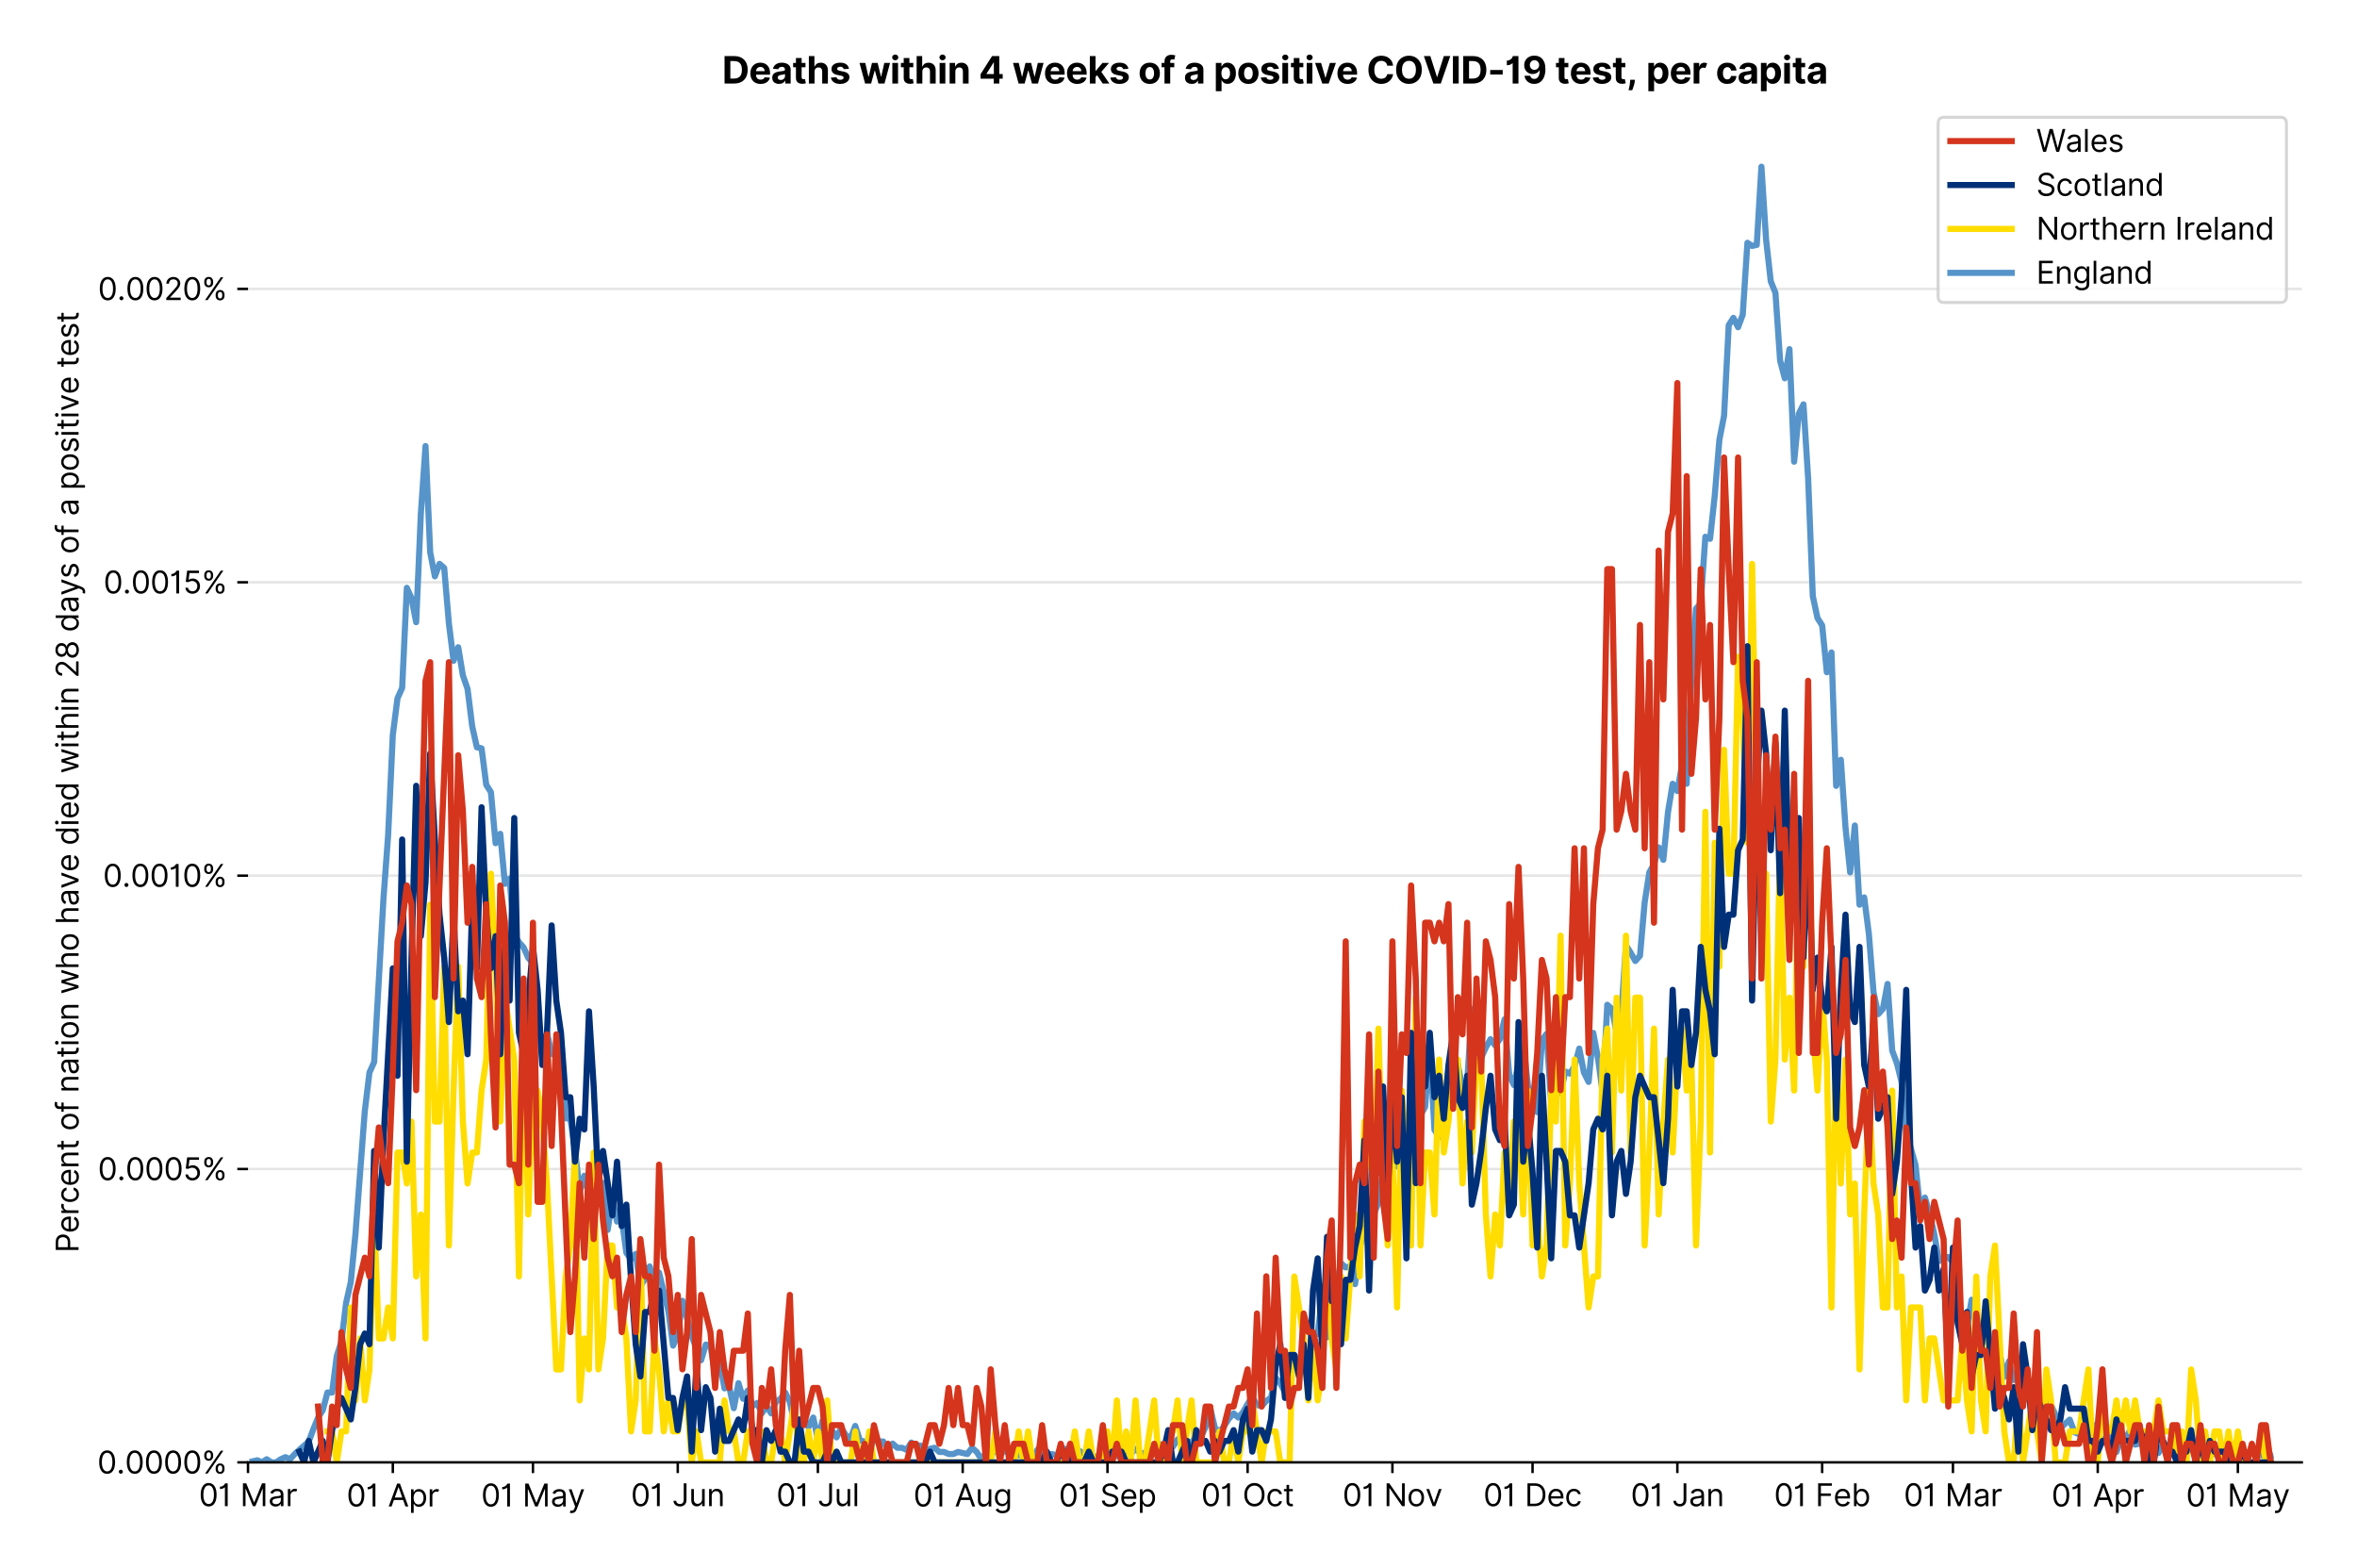 <?xml version="1.0" encoding="utf-8" standalone="no"?>
<!DOCTYPE svg PUBLIC "-//W3C//DTD SVG 1.1//EN"
  "http://www.w3.org/Graphics/SVG/1.1/DTD/svg11.dtd">
<svg version="1.1" viewBox="0 0 768.462 511.276" xmlns="http://www.w3.org/2000/svg" xmlns:xlink="http://www.w3.org/1999/xlink">
 <defs>
  <style type="text/css">*{stroke-linecap:butt;stroke-linejoin:round;}</style>
 </defs>
 <g id="figure_1">
  <g id="patch_1">
   <path d="M 0 511.276 
L 768.462 511.276 
L 768.462 0 
L 0 0 
z
" style="fill:#ffffff;"/>
  </g>
  <g id="axes_1">
   <g id="patch_2">
    <path d="M 80.862 476.745 
L 750.462 476.745 
L 750.462 33.225 
L 80.862 33.225 
z
" style="fill:#ffffff;"/>
   </g>
   <g id="matplotlib.axis_1">
    <g id="xtick_1">
     <g id="line2d_1">
      <defs>
       <path d="M 0 0 
L 0 3.5 
" id="m805a9db6a2" style="stroke:#000000;stroke-width:0.8;"/>
      </defs>
      <g>
       <use style="stroke:#000000;stroke-width:0.8;" x="80.862" xlink:href="#m805a9db6a2" y="476.745"/>
      </g>
     </g>
     <g id="text_1">
      <!-- 01 Mar -->
      <g transform="translate(64.826 491.018)scale(0.1 -0.1)">
       <defs>
        <path d="M 2000 -64 
Q 1230 -64 806 561 
Q 382 1186 382 2327 
Q 382 3459 809 4088 
Q 1236 4718 2000 4718 
Q 2764 4718 3191 4088 
Q 3618 3459 3618 2327 
Q 3618 1186 3194 561 
Q 2771 -64 2000 -64 
z
M 2000 436 
Q 2509 436 2791 927 
Q 3073 1418 3073 2327 
Q 3073 3234 2789 3730 
Q 2505 4227 2000 4227 
Q 1496 4227 1211 3730 
Q 927 3234 927 2327 
Q 927 1418 1210 927 
Q 1493 436 2000 436 
z
" id="Inter-Regular-30" transform="scale(0.016)"/>
        <path d="M 1973 4655 
L 1973 0 
L 1409 0 
L 1409 3836 
L 1373 3836 
Q 1341 3773 1209 3692 
Q 1077 3611 868 3551 
Q 659 3491 391 3491 
L 391 3964 
Q 661 3964 859 4061 
Q 1057 4159 1190 4291 
Q 1323 4423 1392 4529 
Q 1461 4636 1473 4655 
L 1973 4655 
z
" id="Inter-Regular-31" transform="scale(0.016)"/>
        <path id="Inter-Regular-20" transform="scale(0.016)"/>
        <path d="M 564 4655 
L 1236 4655 
L 2818 791 
L 2873 791 
L 4455 4655 
L 5127 4655 
L 5127 0 
L 4600 0 
L 4600 3536 
L 4555 3536 
L 3100 0 
L 2591 0 
L 1136 3536 
L 1091 3536 
L 1091 0 
L 564 0 
L 564 4655 
z
" id="Inter-Regular-4d" transform="scale(0.016)"/>
        <path d="M 1518 -82 
Q 1186 -82 916 44 
Q 646 170 486 410 
Q 327 650 327 991 
Q 327 1291 445 1478 
Q 564 1666 761 1773 
Q 959 1880 1199 1933 
Q 1439 1986 1682 2018 
Q 2000 2059 2199 2080 
Q 2398 2102 2490 2154 
Q 2582 2207 2582 2336 
L 2582 2355 
Q 2582 2691 2399 2877 
Q 2216 3064 1846 3064 
Q 1461 3064 1243 2895 
Q 1025 2727 936 2536 
L 427 2718 
Q 564 3036 792 3214 
Q 1021 3393 1292 3464 
Q 1564 3536 1827 3536 
Q 1996 3536 2215 3496 
Q 2434 3457 2640 3334 
Q 2846 3211 2982 2963 
Q 3118 2716 3118 2300 
L 3118 0 
L 2582 0 
L 2582 473 
L 2555 473 
Q 2500 359 2373 229 
Q 2246 100 2034 9 
Q 1823 -82 1518 -82 
z
M 1600 400 
Q 1918 400 2137 525 
Q 2357 650 2469 847 
Q 2582 1045 2582 1264 
L 2582 1755 
Q 2548 1714 2433 1681 
Q 2318 1648 2169 1624 
Q 2021 1600 1881 1583 
Q 1741 1566 1655 1555 
Q 1446 1527 1265 1467 
Q 1084 1407 974 1287 
Q 864 1168 864 964 
Q 864 684 1072 542 
Q 1280 400 1600 400 
z
" id="Inter-Regular-61" transform="scale(0.016)"/>
        <path d="M 491 0 
L 491 3491 
L 1009 3491 
L 1009 2964 
L 1046 2964 
Q 1139 3223 1389 3384 
Q 1639 3545 1955 3545 
Q 2100 3545 2209 3511 
Q 2318 3477 2400 3418 
L 2218 2964 
Q 2161 2993 2085 3010 
Q 2009 3027 1909 3027 
Q 1527 3027 1277 2794 
Q 1027 2561 1027 2209 
L 1027 0 
L 491 0 
z
" id="Inter-Regular-72" transform="scale(0.016)"/>
       </defs>
       <use xlink:href="#Inter-Regular-30"/>
       <use x="62.5" xlink:href="#Inter-Regular-31"/>
       <use x="106.676" xlink:href="#Inter-Regular-20"/>
       <use x="134.801" xlink:href="#Inter-Regular-4d"/>
       <use x="225.994" xlink:href="#Inter-Regular-61"/>
       <use x="282.386" xlink:href="#Inter-Regular-72"/>
      </g>
     </g>
    </g>
    <g id="xtick_2">
     <g id="line2d_2">
      <g>
       <use style="stroke:#000000;stroke-width:0.8;" x="128.073" xlink:href="#m805a9db6a2" y="476.745"/>
      </g>
     </g>
     <g id="text_2">
      <!-- 01 Apr -->
      <g transform="translate(112.988 491.117)scale(0.1 -0.1)">
       <defs>
        <path d="M 755 0 
L 164 0 
L 1873 4655 
L 2455 4655 
L 4164 0 
L 3573 0 
L 3105 1318 
L 1223 1318 
L 755 0 
z
M 1400 1818 
L 2927 1818 
L 2182 3918 
L 2146 3918 
L 1400 1818 
z
" id="Inter-Regular-41" transform="scale(0.016)"/>
        <path d="M 491 -1309 
L 491 3491 
L 1009 3491 
L 1009 2936 
L 1073 2936 
Q 1132 3027 1237 3169 
Q 1343 3311 1542 3423 
Q 1741 3536 2082 3536 
Q 2523 3536 2859 3315 
Q 3196 3095 3384 2690 
Q 3573 2286 3573 1736 
Q 3573 1182 3384 776 
Q 3196 370 2861 148 
Q 2527 -73 2091 -73 
Q 1755 -73 1552 39 
Q 1350 152 1241 296 
Q 1132 441 1073 536 
L 1027 536 
L 1027 -1309 
L 491 -1309 
z
M 1018 1745 
Q 1018 1152 1276 780 
Q 1534 409 2018 409 
Q 2355 409 2581 587 
Q 2807 766 2921 1069 
Q 3036 1373 3036 1745 
Q 3036 2114 2923 2410 
Q 2811 2707 2585 2881 
Q 2359 3055 2018 3055 
Q 1527 3055 1272 2693 
Q 1018 2332 1018 1745 
z
" id="Inter-Regular-70" transform="scale(0.016)"/>
       </defs>
       <use xlink:href="#Inter-Regular-30"/>
       <use x="62.5" xlink:href="#Inter-Regular-31"/>
       <use x="106.676" xlink:href="#Inter-Regular-20"/>
       <use x="134.801" xlink:href="#Inter-Regular-41"/>
       <use x="202.415" xlink:href="#Inter-Regular-70"/>
       <use x="263.352" xlink:href="#Inter-Regular-72"/>
      </g>
     </g>
    </g>
    <g id="xtick_3">
     <g id="line2d_3">
      <g>
       <use style="stroke:#000000;stroke-width:0.8;" x="173.76" xlink:href="#m805a9db6a2" y="476.745"/>
      </g>
     </g>
     <g id="text_3">
      <!-- 01 May -->
      <g transform="translate(156.857 491.117)scale(0.1 -0.1)">
       <defs>
        <path d="M 818 -1355 
Q 682 -1355 575 -1333 
Q 468 -1311 427 -1291 
L 564 -818 
Q 857 -893 1053 -814 
Q 1250 -736 1391 -345 
L 1509 -18 
L 218 3491 
L 800 3491 
L 1764 709 
L 1800 709 
L 2764 3491 
L 3346 3491 
L 1846 -564 
Q 1550 -1355 818 -1355 
z
" id="Inter-Regular-79" transform="scale(0.016)"/>
       </defs>
       <use xlink:href="#Inter-Regular-30"/>
       <use x="62.5" xlink:href="#Inter-Regular-31"/>
       <use x="106.676" xlink:href="#Inter-Regular-20"/>
       <use x="134.801" xlink:href="#Inter-Regular-4d"/>
       <use x="225.994" xlink:href="#Inter-Regular-61"/>
       <use x="282.386" xlink:href="#Inter-Regular-79"/>
      </g>
     </g>
    </g>
    <g id="xtick_4">
     <g id="line2d_4">
      <g>
       <use style="stroke:#000000;stroke-width:0.8;" x="220.97" xlink:href="#m805a9db6a2" y="476.745"/>
      </g>
     </g>
     <g id="text_4">
      <!-- 01 Jun -->
      <g transform="translate(205.686 491.018)scale(0.1 -0.1)">
       <defs>
        <path d="M 2346 4655 
L 2909 4655 
L 2909 1327 
Q 2909 657 2549 296 
Q 2189 -64 1582 -64 
Q 1200 -64 902 76 
Q 605 216 434 475 
Q 264 734 264 1091 
L 818 1091 
Q 818 795 1034 615 
Q 1250 436 1582 436 
Q 1948 436 2147 664 
Q 2346 893 2346 1327 
L 2346 4655 
z
" id="Inter-Regular-4a" transform="scale(0.016)"/>
        <path d="M 2691 1427 
L 2691 3491 
L 3227 3491 
L 3227 0 
L 2691 0 
L 2691 591 
L 2655 591 
Q 2532 325 2273 140 
Q 2014 -45 1618 -45 
Q 1127 -45 809 280 
Q 491 605 491 1273 
L 491 3491 
L 1027 3491 
L 1027 1309 
Q 1027 927 1242 700 
Q 1457 473 1791 473 
Q 1991 473 2199 575 
Q 2407 677 2549 888 
Q 2691 1100 2691 1427 
z
" id="Inter-Regular-75" transform="scale(0.016)"/>
        <path d="M 1027 2100 
L 1027 0 
L 491 0 
L 491 3491 
L 1009 3491 
L 1009 2945 
L 1055 2945 
Q 1177 3211 1427 3373 
Q 1677 3536 2073 3536 
Q 2602 3536 2928 3211 
Q 3255 2886 3255 2218 
L 3255 0 
L 2718 0 
L 2718 2182 
Q 2718 2593 2504 2824 
Q 2291 3055 1918 3055 
Q 1534 3055 1280 2806 
Q 1027 2557 1027 2100 
z
" id="Inter-Regular-6e" transform="scale(0.016)"/>
       </defs>
       <use xlink:href="#Inter-Regular-30"/>
       <use x="62.5" xlink:href="#Inter-Regular-31"/>
       <use x="106.676" xlink:href="#Inter-Regular-20"/>
       <use x="134.801" xlink:href="#Inter-Regular-4a"/>
       <use x="189.063" xlink:href="#Inter-Regular-75"/>
       <use x="247.159" xlink:href="#Inter-Regular-6e"/>
      </g>
     </g>
    </g>
    <g id="xtick_5">
     <g id="line2d_5">
      <g>
       <use style="stroke:#000000;stroke-width:0.8;" x="266.658" xlink:href="#m805a9db6a2" y="476.745"/>
      </g>
     </g>
     <g id="text_5">
      <!-- 01 Jul -->
      <g transform="translate(253.114 491.018)scale(0.1 -0.1)">
       <defs>
        <path d="M 1027 4655 
L 1027 0 
L 491 0 
L 491 4655 
L 1027 4655 
z
" id="Inter-Regular-6c" transform="scale(0.016)"/>
       </defs>
       <use xlink:href="#Inter-Regular-30"/>
       <use x="62.5" xlink:href="#Inter-Regular-31"/>
       <use x="106.676" xlink:href="#Inter-Regular-20"/>
       <use x="134.801" xlink:href="#Inter-Regular-4a"/>
       <use x="189.063" xlink:href="#Inter-Regular-75"/>
       <use x="247.159" xlink:href="#Inter-Regular-6c"/>
      </g>
     </g>
    </g>
    <g id="xtick_6">
     <g id="line2d_6">
      <g>
       <use style="stroke:#000000;stroke-width:0.8;" x="313.868" xlink:href="#m805a9db6a2" y="476.745"/>
      </g>
     </g>
     <g id="text_6">
      <!-- 01 Aug -->
      <g transform="translate(297.796 491.117)scale(0.1 -0.1)">
       <defs>
        <path d="M 1900 -1382 
Q 1316 -1382 976 -1169 
Q 636 -957 473 -682 
L 900 -382 
Q 973 -477 1084 -601 
Q 1196 -725 1390 -817 
Q 1584 -909 1900 -909 
Q 2323 -909 2598 -704 
Q 2873 -500 2873 -64 
L 2873 645 
L 2827 645 
Q 2768 550 2660 410 
Q 2552 270 2351 162 
Q 2150 55 1809 55 
Q 1386 55 1051 255 
Q 716 455 521 836 
Q 327 1218 327 1764 
Q 327 2300 516 2699 
Q 705 3098 1041 3317 
Q 1377 3536 1818 3536 
Q 2159 3536 2360 3423 
Q 2561 3311 2669 3169 
Q 2777 3027 2836 2936 
L 2891 2936 
L 2891 3491 
L 3409 3491 
L 3409 -100 
Q 3409 -550 3205 -833 
Q 3002 -1116 2660 -1249 
Q 2318 -1382 1900 -1382 
z
M 1882 536 
Q 2366 536 2624 864 
Q 2882 1193 2882 1773 
Q 2882 2339 2627 2697 
Q 2373 3055 1882 3055 
Q 1541 3055 1315 2882 
Q 1089 2709 976 2418 
Q 864 2127 864 1773 
Q 864 1227 1120 881 
Q 1377 536 1882 536 
z
" id="Inter-Regular-67" transform="scale(0.016)"/>
       </defs>
       <use xlink:href="#Inter-Regular-30"/>
       <use x="62.5" xlink:href="#Inter-Regular-31"/>
       <use x="106.676" xlink:href="#Inter-Regular-20"/>
       <use x="134.801" xlink:href="#Inter-Regular-41"/>
       <use x="202.415" xlink:href="#Inter-Regular-75"/>
       <use x="260.511" xlink:href="#Inter-Regular-67"/>
      </g>
     </g>
    </g>
    <g id="xtick_7">
     <g id="line2d_7">
      <g>
       <use style="stroke:#000000;stroke-width:0.8;" x="361.078" xlink:href="#m805a9db6a2" y="476.745"/>
      </g>
     </g>
     <g id="text_7">
      <!-- 01 Sep -->
      <g transform="translate(345.19 491.117)scale(0.1 -0.1)">
       <defs>
        <path d="M 3109 3491 
Q 3068 3836 2777 4027 
Q 2486 4218 2064 4218 
Q 1600 4218 1318 3999 
Q 1036 3780 1036 3445 
Q 1036 3195 1189 3042 
Q 1343 2889 1553 2803 
Q 1764 2718 1936 2673 
L 2409 2545 
Q 2591 2498 2815 2414 
Q 3039 2330 3244 2185 
Q 3450 2041 3584 1816 
Q 3718 1591 3718 1264 
Q 3718 886 3521 581 
Q 3325 277 2949 97 
Q 2573 -82 2036 -82 
Q 1286 -82 845 272 
Q 405 627 364 1200 
L 946 1200 
Q 968 936 1124 764 
Q 1280 593 1519 510 
Q 1759 427 2036 427 
Q 2359 427 2616 533 
Q 2873 639 3023 828 
Q 3173 1018 3173 1273 
Q 3173 1505 3043 1650 
Q 2914 1795 2702 1886 
Q 2491 1977 2246 2045 
L 1673 2209 
Q 1127 2366 809 2657 
Q 491 2948 491 3418 
Q 491 3809 703 4101 
Q 916 4393 1276 4555 
Q 1636 4718 2082 4718 
Q 2532 4718 2882 4558 
Q 3232 4398 3437 4120 
Q 3643 3843 3655 3491 
L 3109 3491 
z
" id="Inter-Regular-53" transform="scale(0.016)"/>
        <path d="M 1955 -73 
Q 1450 -73 1085 151 
Q 721 375 524 778 
Q 327 1182 327 1718 
Q 327 2255 524 2665 
Q 721 3075 1074 3305 
Q 1427 3536 1900 3536 
Q 2173 3536 2439 3445 
Q 2705 3355 2923 3151 
Q 3141 2948 3270 2614 
Q 3400 2280 3400 1791 
L 3400 1564 
L 866 1564 
Q 884 1005 1183 707 
Q 1482 409 1955 409 
Q 2271 409 2498 545 
Q 2725 682 2827 955 
L 3346 809 
Q 3223 414 2854 170 
Q 2486 -73 1955 -73 
z
M 866 2027 
L 2855 2027 
Q 2855 2470 2595 2762 
Q 2336 3055 1900 3055 
Q 1593 3055 1368 2911 
Q 1143 2768 1013 2533 
Q 884 2298 866 2027 
z
" id="Inter-Regular-65" transform="scale(0.016)"/>
       </defs>
       <use xlink:href="#Inter-Regular-30"/>
       <use x="62.5" xlink:href="#Inter-Regular-31"/>
       <use x="106.676" xlink:href="#Inter-Regular-20"/>
       <use x="134.801" xlink:href="#Inter-Regular-53"/>
       <use x="198.58" xlink:href="#Inter-Regular-65"/>
       <use x="256.818" xlink:href="#Inter-Regular-70"/>
      </g>
     </g>
    </g>
    <g id="xtick_8">
     <g id="line2d_8">
      <g>
       <use style="stroke:#000000;stroke-width:0.8;" x="406.765" xlink:href="#m805a9db6a2" y="476.745"/>
      </g>
     </g>
     <g id="text_8">
      <!-- 01 Oct -->
      <g transform="translate(391.609 491.018)scale(0.1 -0.1)">
       <defs>
        <path d="M 4491 2327 
Q 4491 1591 4225 1054 
Q 3959 518 3495 227 
Q 3032 -64 2436 -64 
Q 1841 -64 1377 227 
Q 914 518 648 1054 
Q 382 1591 382 2327 
Q 382 3064 648 3600 
Q 914 4136 1377 4427 
Q 1841 4718 2436 4718 
Q 3032 4718 3495 4427 
Q 3959 4136 4225 3600 
Q 4491 3064 4491 2327 
z
M 3946 2327 
Q 3946 2932 3744 3348 
Q 3543 3764 3201 3977 
Q 2859 4191 2436 4191 
Q 2014 4191 1672 3977 
Q 1330 3764 1128 3348 
Q 927 2932 927 2327 
Q 927 1723 1128 1307 
Q 1330 891 1672 677 
Q 2014 464 2436 464 
Q 2859 464 3201 677 
Q 3543 891 3744 1307 
Q 3946 1723 3946 2327 
z
" id="Inter-Regular-4f" transform="scale(0.016)"/>
        <path d="M 1909 -73 
Q 1418 -73 1063 159 
Q 709 391 518 798 
Q 327 1205 327 1727 
Q 327 2259 524 2667 
Q 721 3075 1074 3305 
Q 1427 3536 1900 3536 
Q 2268 3536 2563 3400 
Q 2859 3264 3047 3018 
Q 3236 2773 3282 2445 
L 2746 2445 
Q 2684 2684 2474 2869 
Q 2264 3055 1909 3055 
Q 1439 3055 1151 2697 
Q 864 2339 864 1745 
Q 864 1139 1148 774 
Q 1432 409 1909 409 
Q 2223 409 2447 570 
Q 2671 732 2746 1018 
L 3282 1018 
Q 3236 709 3058 462 
Q 2880 216 2588 71 
Q 2296 -73 1909 -73 
z
" id="Inter-Regular-63" transform="scale(0.016)"/>
        <path d="M 2009 3491 
L 2009 3036 
L 1264 3036 
L 1264 1000 
Q 1264 773 1331 660 
Q 1398 548 1503 510 
Q 1609 473 1727 473 
Q 1816 473 1873 483 
Q 1930 493 1964 500 
L 2073 18 
Q 2018 -2 1920 -23 
Q 1823 -45 1673 -45 
Q 1446 -45 1228 52 
Q 1011 150 869 350 
Q 727 550 727 855 
L 727 3036 
L 200 3036 
L 200 3491 
L 727 3491 
L 727 4327 
L 1264 4327 
L 1264 3491 
L 2009 3491 
z
" id="Inter-Regular-74" transform="scale(0.016)"/>
       </defs>
       <use xlink:href="#Inter-Regular-30"/>
       <use x="62.5" xlink:href="#Inter-Regular-31"/>
       <use x="106.676" xlink:href="#Inter-Regular-20"/>
       <use x="134.801" xlink:href="#Inter-Regular-4f"/>
       <use x="210.938" xlink:href="#Inter-Regular-63"/>
       <use x="266.761" xlink:href="#Inter-Regular-74"/>
      </g>
     </g>
    </g>
    <g id="xtick_9">
     <g id="line2d_9">
      <g>
       <use style="stroke:#000000;stroke-width:0.8;" x="453.975" xlink:href="#m805a9db6a2" y="476.745"/>
      </g>
     </g>
     <g id="text_9">
      <!-- 01 Nov -->
      <g transform="translate(437.704 491.018)scale(0.1 -0.1)">
       <defs>
        <path d="M 4255 4655 
L 4255 0 
L 3709 0 
L 1173 3655 
L 1127 3655 
L 1127 0 
L 564 0 
L 564 4655 
L 1109 4655 
L 3655 991 
L 3700 991 
L 3700 4655 
L 4255 4655 
z
" id="Inter-Regular-4e" transform="scale(0.016)"/>
        <path d="M 1909 -73 
Q 1436 -73 1080 152 
Q 725 377 526 781 
Q 327 1186 327 1727 
Q 327 2273 526 2679 
Q 725 3086 1080 3311 
Q 1436 3536 1909 3536 
Q 2382 3536 2737 3311 
Q 3093 3086 3292 2679 
Q 3491 2273 3491 1727 
Q 3491 1186 3292 781 
Q 3093 377 2737 152 
Q 2382 -73 1909 -73 
z
M 1909 409 
Q 2268 409 2500 593 
Q 2732 777 2843 1077 
Q 2955 1377 2955 1727 
Q 2955 2077 2843 2379 
Q 2732 2682 2500 2868 
Q 2268 3055 1909 3055 
Q 1550 3055 1318 2868 
Q 1086 2682 975 2379 
Q 864 2077 864 1727 
Q 864 1377 975 1077 
Q 1086 777 1318 593 
Q 1550 409 1909 409 
z
" id="Inter-Regular-6f" transform="scale(0.016)"/>
        <path d="M 3346 3491 
L 2055 0 
L 1509 0 
L 218 3491 
L 800 3491 
L 1764 709 
L 1800 709 
L 2764 3491 
L 3346 3491 
z
" id="Inter-Regular-76" transform="scale(0.016)"/>
       </defs>
       <use xlink:href="#Inter-Regular-30"/>
       <use x="62.5" xlink:href="#Inter-Regular-31"/>
       <use x="106.676" xlink:href="#Inter-Regular-20"/>
       <use x="134.801" xlink:href="#Inter-Regular-4e"/>
       <use x="210.085" xlink:href="#Inter-Regular-6f"/>
       <use x="269.744" xlink:href="#Inter-Regular-76"/>
      </g>
     </g>
    </g>
    <g id="xtick_10">
     <g id="line2d_10">
      <g>
       <use style="stroke:#000000;stroke-width:0.8;" x="499.663" xlink:href="#m805a9db6a2" y="476.745"/>
      </g>
     </g>
     <g id="text_10">
      <!-- 01 Dec -->
      <g transform="translate(483.626 491.018)scale(0.1 -0.1)">
       <defs>
        <path d="M 2000 0 
L 564 0 
L 564 4655 
L 2064 4655 
Q 2741 4655 3223 4376 
Q 3705 4098 3961 3578 
Q 4218 3059 4218 2336 
Q 4218 1609 3959 1085 
Q 3700 561 3204 280 
Q 2709 0 2000 0 
z
M 1127 500 
L 1964 500 
Q 2830 500 3251 992 
Q 3673 1484 3673 2336 
Q 3673 3182 3259 3668 
Q 2846 4155 2027 4155 
L 1127 4155 
L 1127 500 
z
" id="Inter-Regular-44" transform="scale(0.016)"/>
       </defs>
       <use xlink:href="#Inter-Regular-30"/>
       <use x="62.5" xlink:href="#Inter-Regular-31"/>
       <use x="106.676" xlink:href="#Inter-Regular-20"/>
       <use x="134.801" xlink:href="#Inter-Regular-44"/>
       <use x="206.676" xlink:href="#Inter-Regular-65"/>
       <use x="264.915" xlink:href="#Inter-Regular-63"/>
      </g>
     </g>
    </g>
    <g id="xtick_11">
     <g id="line2d_11">
      <g>
       <use style="stroke:#000000;stroke-width:0.8;" x="546.873" xlink:href="#m805a9db6a2" y="476.745"/>
      </g>
     </g>
     <g id="text_11">
      <!-- 01 Jan -->
      <g transform="translate(531.674 491.018)scale(0.1 -0.1)">
       <use xlink:href="#Inter-Regular-30"/>
       <use x="62.5" xlink:href="#Inter-Regular-31"/>
       <use x="106.676" xlink:href="#Inter-Regular-20"/>
       <use x="134.801" xlink:href="#Inter-Regular-4a"/>
       <use x="189.063" xlink:href="#Inter-Regular-61"/>
       <use x="245.455" xlink:href="#Inter-Regular-6e"/>
      </g>
     </g>
    </g>
    <g id="xtick_12">
     <g id="line2d_12">
      <g>
       <use style="stroke:#000000;stroke-width:0.8;" x="594.083" xlink:href="#m805a9db6a2" y="476.745"/>
      </g>
     </g>
     <g id="text_12">
      <!-- 01 Feb -->
      <g transform="translate(578.394 491.018)scale(0.1 -0.1)">
       <defs>
        <path d="M 564 0 
L 564 4655 
L 3355 4655 
L 3355 4155 
L 1127 4155 
L 1127 2582 
L 3146 2582 
L 3146 2082 
L 1127 2082 
L 1127 0 
L 564 0 
z
" id="Inter-Regular-46" transform="scale(0.016)"/>
        <path d="M 564 0 
L 564 4655 
L 1100 4655 
L 1100 2936 
L 1146 2936 
Q 1205 3027 1310 3169 
Q 1416 3311 1615 3423 
Q 1814 3536 2155 3536 
Q 2596 3536 2932 3315 
Q 3268 3095 3457 2690 
Q 3646 2286 3646 1736 
Q 3646 1182 3457 776 
Q 3268 370 2934 148 
Q 2600 -73 2164 -73 
Q 1827 -73 1625 39 
Q 1423 152 1314 296 
Q 1205 441 1146 536 
L 1082 536 
L 1082 0 
L 564 0 
z
M 1091 1745 
Q 1091 1152 1349 780 
Q 1607 409 2091 409 
Q 2427 409 2653 587 
Q 2880 766 2994 1069 
Q 3109 1373 3109 1745 
Q 3109 2114 2996 2410 
Q 2884 2707 2658 2881 
Q 2432 3055 2091 3055 
Q 1600 3055 1345 2693 
Q 1091 2332 1091 1745 
z
" id="Inter-Regular-62" transform="scale(0.016)"/>
       </defs>
       <use xlink:href="#Inter-Regular-30"/>
       <use x="62.5" xlink:href="#Inter-Regular-31"/>
       <use x="106.676" xlink:href="#Inter-Regular-20"/>
       <use x="134.801" xlink:href="#Inter-Regular-46"/>
       <use x="193.466" xlink:href="#Inter-Regular-65"/>
       <use x="251.705" xlink:href="#Inter-Regular-62"/>
      </g>
     </g>
    </g>
    <g id="xtick_13">
     <g id="line2d_13">
      <g>
       <use style="stroke:#000000;stroke-width:0.8;" x="636.725" xlink:href="#m805a9db6a2" y="476.745"/>
      </g>
     </g>
     <g id="text_13">
      <!-- 01 Mar -->
      <g transform="translate(620.688 491.018)scale(0.1 -0.1)">
       <use xlink:href="#Inter-Regular-30"/>
       <use x="62.5" xlink:href="#Inter-Regular-31"/>
       <use x="106.676" xlink:href="#Inter-Regular-20"/>
       <use x="134.801" xlink:href="#Inter-Regular-4d"/>
       <use x="225.994" xlink:href="#Inter-Regular-61"/>
       <use x="282.386" xlink:href="#Inter-Regular-72"/>
      </g>
     </g>
    </g>
    <g id="xtick_14">
     <g id="line2d_14">
      <g>
       <use style="stroke:#000000;stroke-width:0.8;" x="683.935" xlink:href="#m805a9db6a2" y="476.745"/>
      </g>
     </g>
     <g id="text_14">
      <!-- 01 Apr -->
      <g transform="translate(668.85 491.117)scale(0.1 -0.1)">
       <use xlink:href="#Inter-Regular-30"/>
       <use x="62.5" xlink:href="#Inter-Regular-31"/>
       <use x="106.676" xlink:href="#Inter-Regular-20"/>
       <use x="134.801" xlink:href="#Inter-Regular-41"/>
       <use x="202.415" xlink:href="#Inter-Regular-70"/>
       <use x="263.352" xlink:href="#Inter-Regular-72"/>
      </g>
     </g>
    </g>
    <g id="xtick_15">
     <g id="line2d_15">
      <g>
       <use style="stroke:#000000;stroke-width:0.8;" x="729.622" xlink:href="#m805a9db6a2" y="476.745"/>
      </g>
     </g>
     <g id="text_15">
      <!-- 01 May -->
      <g transform="translate(712.719 491.117)scale(0.1 -0.1)">
       <use xlink:href="#Inter-Regular-30"/>
       <use x="62.5" xlink:href="#Inter-Regular-31"/>
       <use x="106.676" xlink:href="#Inter-Regular-20"/>
       <use x="134.801" xlink:href="#Inter-Regular-4d"/>
       <use x="225.994" xlink:href="#Inter-Regular-61"/>
       <use x="282.386" xlink:href="#Inter-Regular-79"/>
      </g>
     </g>
    </g>
   </g>
   <g id="matplotlib.axis_2">
    <g id="ytick_1">
     <g id="line2d_16">
      <path clip-path="url(#pb929ce3dcf)" d="M 80.862 476.745 
L 750.462 476.745 
" style="fill:none;stroke:#e5e5e5;stroke-linecap:square;stroke-width:0.8;"/>
     </g>
     <g id="line2d_17">
      <defs>
       <path d="M 0 0 
L -3.5 0 
" id="m84ef9fba18" style="stroke:#000000;stroke-width:0.8;"/>
      </defs>
      <g>
       <use style="stroke:#000000;stroke-width:0.8;" x="80.862" xlink:href="#m84ef9fba18" y="476.745"/>
      </g>
     </g>
     <g id="text_16">
      <!-- 0.0000% -->
      <g transform="translate(31.731 480.382)scale(0.1 -0.1)">
       <defs>
        <path d="M 882 -36 
Q 714 -36 593 84 
Q 473 205 473 373 
Q 473 541 593 661 
Q 714 782 882 782 
Q 1050 782 1170 661 
Q 1291 541 1291 373 
Q 1291 205 1170 84 
Q 1050 -36 882 -36 
z
" id="Inter-Regular-2e" transform="scale(0.016)"/>
        <path d="M 2855 873 
L 2855 1118 
Q 2855 1373 2960 1585 
Q 3066 1798 3269 1926 
Q 3473 2055 3764 2055 
Q 4059 2055 4259 1926 
Q 4459 1798 4561 1585 
Q 4664 1373 4664 1118 
L 4664 873 
Q 4664 618 4560 405 
Q 4457 193 4256 64 
Q 4055 -64 3764 -64 
Q 3468 -64 3266 64 
Q 3064 193 2959 405 
Q 2855 618 2855 873 
z
M 536 3536 
L 536 3782 
Q 536 4036 642 4248 
Q 748 4461 951 4589 
Q 1155 4718 1446 4718 
Q 1741 4718 1941 4589 
Q 2141 4461 2243 4248 
Q 2346 4036 2346 3782 
L 2346 3536 
Q 2346 3282 2242 3069 
Q 2139 2857 1937 2728 
Q 1736 2600 1446 2600 
Q 1150 2600 948 2728 
Q 746 2857 641 3069 
Q 536 3282 536 3536 
z
M 709 0 
L 3909 4655 
L 4427 4655 
L 1227 0 
L 709 0 
z
M 3318 1118 
L 3318 873 
Q 3318 661 3418 494 
Q 3518 327 3764 327 
Q 4002 327 4101 494 
Q 4200 661 4200 873 
L 4200 1118 
Q 4200 1330 4104 1497 
Q 4009 1664 3764 1664 
Q 3525 1664 3421 1497 
Q 3318 1330 3318 1118 
z
M 1000 3782 
L 1000 3536 
Q 1000 3325 1100 3158 
Q 1200 2991 1446 2991 
Q 1684 2991 1783 3158 
Q 1882 3325 1882 3536 
L 1882 3782 
Q 1882 3993 1786 4160 
Q 1691 4327 1446 4327 
Q 1207 4327 1103 4160 
Q 1000 3993 1000 3782 
z
" id="Inter-Regular-25" transform="scale(0.016)"/>
       </defs>
       <use xlink:href="#Inter-Regular-30"/>
       <use x="62.5" xlink:href="#Inter-Regular-2e"/>
       <use x="90.057" xlink:href="#Inter-Regular-30"/>
       <use x="152.557" xlink:href="#Inter-Regular-30"/>
       <use x="215.057" xlink:href="#Inter-Regular-30"/>
       <use x="277.557" xlink:href="#Inter-Regular-30"/>
       <use x="340.057" xlink:href="#Inter-Regular-25"/>
      </g>
     </g>
    </g>
    <g id="ytick_2">
     <g id="line2d_18">
      <path clip-path="url(#pb929ce3dcf)" d="M 80.862 381.107 
L 750.462 381.107 
" style="fill:none;stroke:#e5e5e5;stroke-linecap:square;stroke-width:0.8;"/>
     </g>
     <g id="line2d_19">
      <g>
       <use style="stroke:#000000;stroke-width:0.8;" x="80.862" xlink:href="#m84ef9fba18" y="381.107"/>
      </g>
     </g>
     <g id="text_17">
      <!-- 0.0005% -->
      <g transform="translate(31.902 384.744)scale(0.1 -0.1)">
       <defs>
        <path d="M 1936 -64 
Q 1536 -64 1216 95 
Q 896 255 702 532 
Q 509 809 491 1164 
L 1036 1164 
Q 1068 848 1324 642 
Q 1580 436 1936 436 
Q 2223 436 2447 570 
Q 2671 705 2799 940 
Q 2927 1175 2927 1473 
Q 2927 1777 2794 2017 
Q 2661 2257 2429 2395 
Q 2198 2534 1900 2536 
Q 1686 2539 1461 2472 
Q 1236 2405 1091 2300 
L 564 2364 
L 846 4655 
L 3264 4655 
L 3264 4155 
L 1318 4155 
L 1155 2782 
L 1182 2782 
Q 1325 2895 1541 2970 
Q 1757 3045 1991 3045 
Q 2418 3045 2753 2842 
Q 3089 2639 3281 2286 
Q 3473 1934 3473 1482 
Q 3473 1036 3274 687 
Q 3075 339 2727 137 
Q 2380 -64 1936 -64 
z
" id="Inter-Regular-35" transform="scale(0.016)"/>
       </defs>
       <use xlink:href="#Inter-Regular-30"/>
       <use x="62.5" xlink:href="#Inter-Regular-2e"/>
       <use x="90.057" xlink:href="#Inter-Regular-30"/>
       <use x="152.557" xlink:href="#Inter-Regular-30"/>
       <use x="215.057" xlink:href="#Inter-Regular-30"/>
       <use x="277.557" xlink:href="#Inter-Regular-35"/>
       <use x="338.352" xlink:href="#Inter-Regular-25"/>
      </g>
     </g>
    </g>
    <g id="ytick_3">
     <g id="line2d_20">
      <path clip-path="url(#pb929ce3dcf)" d="M 80.862 285.469 
L 750.462 285.469 
" style="fill:none;stroke:#e5e5e5;stroke-linecap:square;stroke-width:0.8;"/>
     </g>
     <g id="line2d_21">
      <g>
       <use style="stroke:#000000;stroke-width:0.8;" x="80.862" xlink:href="#m84ef9fba18" y="285.469"/>
      </g>
     </g>
     <g id="text_18">
      <!-- 0.0010% -->
      <g transform="translate(33.564 289.106)scale(0.1 -0.1)">
       <use xlink:href="#Inter-Regular-30"/>
       <use x="62.5" xlink:href="#Inter-Regular-2e"/>
       <use x="90.057" xlink:href="#Inter-Regular-30"/>
       <use x="152.557" xlink:href="#Inter-Regular-30"/>
       <use x="215.057" xlink:href="#Inter-Regular-31"/>
       <use x="259.233" xlink:href="#Inter-Regular-30"/>
       <use x="321.733" xlink:href="#Inter-Regular-25"/>
      </g>
     </g>
    </g>
    <g id="ytick_4">
     <g id="line2d_22">
      <path clip-path="url(#pb929ce3dcf)" d="M 80.862 189.831 
L 750.462 189.831 
" style="fill:none;stroke:#e5e5e5;stroke-linecap:square;stroke-width:0.8;"/>
     </g>
     <g id="line2d_23">
      <g>
       <use style="stroke:#000000;stroke-width:0.8;" x="80.862" xlink:href="#m84ef9fba18" y="189.831"/>
      </g>
     </g>
     <g id="text_19">
      <!-- 0.0015% -->
      <g transform="translate(33.734 193.468)scale(0.1 -0.1)">
       <use xlink:href="#Inter-Regular-30"/>
       <use x="62.5" xlink:href="#Inter-Regular-2e"/>
       <use x="90.057" xlink:href="#Inter-Regular-30"/>
       <use x="152.557" xlink:href="#Inter-Regular-30"/>
       <use x="215.057" xlink:href="#Inter-Regular-31"/>
       <use x="259.233" xlink:href="#Inter-Regular-35"/>
       <use x="320.028" xlink:href="#Inter-Regular-25"/>
      </g>
     </g>
    </g>
    <g id="ytick_5">
     <g id="line2d_24">
      <path clip-path="url(#pb929ce3dcf)" d="M 80.862 94.193 
L 750.462 94.193 
" style="fill:none;stroke:#e5e5e5;stroke-linecap:square;stroke-width:0.8;"/>
     </g>
     <g id="line2d_25">
      <g>
       <use style="stroke:#000000;stroke-width:0.8;" x="80.862" xlink:href="#m84ef9fba18" y="94.193"/>
      </g>
     </g>
     <g id="text_20">
      <!-- 0.0020% -->
      <g transform="translate(31.93 97.83)scale(0.1 -0.1)">
       <defs>
        <path d="M 482 0 
L 482 409 
L 2018 2091 
Q 2289 2386 2464 2605 
Q 2639 2825 2724 3019 
Q 2809 3214 2809 3427 
Q 2809 3795 2553 4011 
Q 2298 4227 1918 4227 
Q 1514 4227 1275 3985 
Q 1036 3743 1036 3345 
L 500 3345 
Q 500 3755 688 4064 
Q 877 4373 1203 4545 
Q 1530 4718 1936 4718 
Q 2346 4718 2661 4545 
Q 2977 4373 3156 4079 
Q 3336 3786 3336 3427 
Q 3336 3170 3244 2926 
Q 3152 2682 2926 2383 
Q 2700 2084 2300 1655 
L 1255 536 
L 1255 500 
L 3418 500 
L 3418 0 
L 482 0 
z
" id="Inter-Regular-32" transform="scale(0.016)"/>
       </defs>
       <use xlink:href="#Inter-Regular-30"/>
       <use x="62.5" xlink:href="#Inter-Regular-2e"/>
       <use x="90.057" xlink:href="#Inter-Regular-30"/>
       <use x="152.557" xlink:href="#Inter-Regular-30"/>
       <use x="215.057" xlink:href="#Inter-Regular-32"/>
       <use x="275.568" xlink:href="#Inter-Regular-30"/>
       <use x="338.068" xlink:href="#Inter-Regular-25"/>
      </g>
     </g>
    </g>
    <g id="text_21">
     <!-- Percent of nation who have died within 28 days of a positive test -->
     <g transform="translate(25.614 408.396)rotate(-90)scale(0.1 -0.1)">
      <defs>
       <path d="M 564 0 
L 564 4655 
L 2136 4655 
Q 2684 4655 3033 4458 
Q 3382 4261 3550 3927 
Q 3718 3593 3718 3182 
Q 3718 2770 3551 2434 
Q 3384 2098 3036 1899 
Q 2689 1700 2146 1700 
L 1127 1700 
L 1127 0 
L 564 0 
z
M 1127 2200 
L 2127 2200 
Q 2689 2200 2926 2482 
Q 3164 2764 3164 3182 
Q 3164 3602 2925 3878 
Q 2686 4155 2118 4155 
L 1127 4155 
L 1127 2200 
z
" id="Inter-Regular-50" transform="scale(0.016)"/>
       <path d="M 2046 3491 
L 2046 3036 
L 1264 3036 
L 1264 0 
L 727 0 
L 727 3036 
L 164 3036 
L 164 3491 
L 727 3491 
L 727 3973 
Q 727 4273 868 4473 
Q 1009 4673 1234 4773 
Q 1459 4873 1709 4873 
Q 1907 4873 2032 4841 
Q 2157 4809 2218 4782 
L 2064 4318 
Q 2023 4332 1951 4352 
Q 1880 4373 1764 4373 
Q 1498 4373 1381 4239 
Q 1264 4105 1264 3845 
L 1264 3491 
L 2046 3491 
z
" id="Inter-Regular-66" transform="scale(0.016)"/>
       <path d="M 491 0 
L 491 3491 
L 1027 3491 
L 1027 0 
L 491 0 
z
M 764 4073 
Q 607 4073 494 4179 
Q 382 4286 382 4436 
Q 382 4586 494 4693 
Q 607 4800 764 4800 
Q 921 4800 1033 4693 
Q 1146 4586 1146 4436 
Q 1146 4286 1033 4179 
Q 921 4073 764 4073 
z
" id="Inter-Regular-69" transform="scale(0.016)"/>
       <path d="M 1282 0 
L 218 3491 
L 782 3491 
L 1536 818 
L 1573 818 
L 2318 3491 
L 2891 3491 
L 3627 827 
L 3664 827 
L 4418 3491 
L 4982 3491 
L 3918 0 
L 3391 0 
L 2627 2682 
L 2573 2682 
L 1809 0 
L 1282 0 
z
" id="Inter-Regular-77" transform="scale(0.016)"/>
       <path d="M 1027 2100 
L 1027 0 
L 491 0 
L 491 4655 
L 1027 4655 
L 1027 2945 
L 1073 2945 
Q 1196 3216 1442 3376 
Q 1689 3536 2100 3536 
Q 2636 3536 2963 3213 
Q 3291 2891 3291 2218 
L 3291 0 
L 2755 0 
L 2755 2182 
Q 2755 2598 2540 2826 
Q 2325 3055 1946 3055 
Q 1548 3055 1287 2806 
Q 1027 2557 1027 2100 
z
" id="Inter-Regular-68" transform="scale(0.016)"/>
       <path d="M 1809 -73 
Q 1373 -73 1039 148 
Q 705 370 516 776 
Q 327 1182 327 1736 
Q 327 2286 516 2690 
Q 705 3095 1041 3315 
Q 1377 3536 1818 3536 
Q 2159 3536 2358 3423 
Q 2557 3311 2662 3169 
Q 2768 3027 2827 2936 
L 2873 2936 
L 2873 4655 
L 3409 4655 
L 3409 0 
L 2891 0 
L 2891 536 
L 2827 536 
Q 2768 441 2659 296 
Q 2550 152 2348 39 
Q 2146 -73 1809 -73 
z
M 1882 409 
Q 2366 409 2624 780 
Q 2882 1152 2882 1745 
Q 2882 2332 2627 2693 
Q 2373 3055 1882 3055 
Q 1541 3055 1315 2881 
Q 1089 2707 976 2410 
Q 864 2114 864 1745 
Q 864 1373 978 1069 
Q 1093 766 1319 587 
Q 1546 409 1882 409 
z
" id="Inter-Regular-64" transform="scale(0.016)"/>
       <path d="M 1973 -64 
Q 1505 -64 1147 103 
Q 789 270 589 564 
Q 389 859 391 1236 
Q 389 1532 507 1783 
Q 625 2034 830 2203 
Q 1036 2373 1291 2418 
L 1291 2445 
Q 957 2532 759 2821 
Q 561 3111 564 3482 
Q 561 3836 743 4115 
Q 925 4395 1244 4556 
Q 1564 4718 1973 4718 
Q 2377 4718 2695 4556 
Q 3014 4395 3197 4115 
Q 3380 3836 3382 3482 
Q 3380 3111 3181 2821 
Q 2982 2532 2655 2445 
L 2655 2418 
Q 2907 2373 3109 2203 
Q 3311 2034 3431 1783 
Q 3552 1532 3555 1236 
Q 3552 859 3351 564 
Q 3150 270 2794 103 
Q 2439 -64 1973 -64 
z
M 1973 436 
Q 2446 436 2722 662 
Q 2998 889 3000 1264 
Q 2998 1527 2864 1729 
Q 2730 1932 2499 2048 
Q 2268 2164 1973 2164 
Q 1675 2164 1442 2048 
Q 1209 1932 1076 1729 
Q 943 1527 946 1264 
Q 943 889 1218 662 
Q 1493 436 1973 436 
z
M 1973 2645 
Q 2348 2645 2591 2864 
Q 2834 3084 2836 3445 
Q 2834 3800 2596 4013 
Q 2359 4227 1973 4227 
Q 1582 4227 1344 4013 
Q 1107 3800 1109 3445 
Q 1107 3084 1349 2864 
Q 1591 2645 1973 2645 
z
" id="Inter-Regular-38" transform="scale(0.016)"/>
       <path d="M 2964 2709 
L 2482 2573 
Q 2411 2755 2245 2914 
Q 2080 3073 1727 3073 
Q 1407 3073 1194 2926 
Q 982 2780 982 2555 
Q 982 2355 1127 2239 
Q 1273 2123 1582 2045 
L 2100 1918 
Q 3027 1691 3027 973 
Q 3027 673 2855 436 
Q 2684 200 2377 63 
Q 2071 -73 1664 -73 
Q 1130 -73 780 159 
Q 430 391 336 836 
L 846 964 
Q 989 400 1655 400 
Q 2030 400 2251 560 
Q 2473 720 2473 945 
Q 2473 1316 1955 1436 
L 1373 1573 
Q 893 1686 669 1926 
Q 446 2166 446 2527 
Q 446 2823 613 3050 
Q 780 3277 1069 3406 
Q 1359 3536 1727 3536 
Q 2246 3536 2542 3309 
Q 2839 3082 2964 2709 
z
" id="Inter-Regular-73" transform="scale(0.016)"/>
      </defs>
      <use xlink:href="#Inter-Regular-50"/>
      <use x="63.494" xlink:href="#Inter-Regular-65"/>
      <use x="121.733" xlink:href="#Inter-Regular-72"/>
      <use x="160.085" xlink:href="#Inter-Regular-63"/>
      <use x="215.909" xlink:href="#Inter-Regular-65"/>
      <use x="274.148" xlink:href="#Inter-Regular-6e"/>
      <use x="332.671" xlink:href="#Inter-Regular-74"/>
      <use x="369.034" xlink:href="#Inter-Regular-20"/>
      <use x="397.159" xlink:href="#Inter-Regular-6f"/>
      <use x="456.818" xlink:href="#Inter-Regular-66"/>
      <use x="492.898" xlink:href="#Inter-Regular-20"/>
      <use x="521.023" xlink:href="#Inter-Regular-6e"/>
      <use x="579.546" xlink:href="#Inter-Regular-61"/>
      <use x="635.938" xlink:href="#Inter-Regular-74"/>
      <use x="672.301" xlink:href="#Inter-Regular-69"/>
      <use x="696.023" xlink:href="#Inter-Regular-6f"/>
      <use x="755.682" xlink:href="#Inter-Regular-6e"/>
      <use x="814.205" xlink:href="#Inter-Regular-20"/>
      <use x="842.33" xlink:href="#Inter-Regular-77"/>
      <use x="923.58" xlink:href="#Inter-Regular-68"/>
      <use x="982.671" xlink:href="#Inter-Regular-6f"/>
      <use x="1042.33" xlink:href="#Inter-Regular-20"/>
      <use x="1070.455" xlink:href="#Inter-Regular-68"/>
      <use x="1129.546" xlink:href="#Inter-Regular-61"/>
      <use x="1185.938" xlink:href="#Inter-Regular-76"/>
      <use x="1241.62" xlink:href="#Inter-Regular-65"/>
      <use x="1299.858" xlink:href="#Inter-Regular-20"/>
      <use x="1327.983" xlink:href="#Inter-Regular-64"/>
      <use x="1390.057" xlink:href="#Inter-Regular-69"/>
      <use x="1413.779" xlink:href="#Inter-Regular-65"/>
      <use x="1472.017" xlink:href="#Inter-Regular-64"/>
      <use x="1534.091" xlink:href="#Inter-Regular-20"/>
      <use x="1562.216" xlink:href="#Inter-Regular-77"/>
      <use x="1643.466" xlink:href="#Inter-Regular-69"/>
      <use x="1667.188" xlink:href="#Inter-Regular-74"/>
      <use x="1703.551" xlink:href="#Inter-Regular-68"/>
      <use x="1762.642" xlink:href="#Inter-Regular-69"/>
      <use x="1786.364" xlink:href="#Inter-Regular-6e"/>
      <use x="1844.887" xlink:href="#Inter-Regular-20"/>
      <use x="1873.012" xlink:href="#Inter-Regular-32"/>
      <use x="1933.523" xlink:href="#Inter-Regular-38"/>
      <use x="1995.171" xlink:href="#Inter-Regular-20"/>
      <use x="2023.296" xlink:href="#Inter-Regular-64"/>
      <use x="2085.37" xlink:href="#Inter-Regular-61"/>
      <use x="2141.762" xlink:href="#Inter-Regular-79"/>
      <use x="2197.444" xlink:href="#Inter-Regular-73"/>
      <use x="2249.716" xlink:href="#Inter-Regular-20"/>
      <use x="2277.841" xlink:href="#Inter-Regular-6f"/>
      <use x="2337.5" xlink:href="#Inter-Regular-66"/>
      <use x="2373.58" xlink:href="#Inter-Regular-20"/>
      <use x="2401.705" xlink:href="#Inter-Regular-61"/>
      <use x="2458.097" xlink:href="#Inter-Regular-20"/>
      <use x="2486.222" xlink:href="#Inter-Regular-70"/>
      <use x="2547.16" xlink:href="#Inter-Regular-6f"/>
      <use x="2606.819" xlink:href="#Inter-Regular-73"/>
      <use x="2659.091" xlink:href="#Inter-Regular-69"/>
      <use x="2682.813" xlink:href="#Inter-Regular-74"/>
      <use x="2719.177" xlink:href="#Inter-Regular-69"/>
      <use x="2742.898" xlink:href="#Inter-Regular-76"/>
      <use x="2798.58" xlink:href="#Inter-Regular-65"/>
      <use x="2856.819" xlink:href="#Inter-Regular-20"/>
      <use x="2884.944" xlink:href="#Inter-Regular-74"/>
      <use x="2921.307" xlink:href="#Inter-Regular-65"/>
      <use x="2979.546" xlink:href="#Inter-Regular-73"/>
      <use x="3031.819" xlink:href="#Inter-Regular-74"/>
     </g>
    </g>
   </g>
   <g id="line2d_26">
    <path clip-path="url(#pb929ce3dcf)" d="M 82.385 476.405 
L 83.908 476.065 
L 85.431 476.745 
L 86.954 475.726 
L 88.477 476.745 
L 90 476.745 
L 91.523 475.726 
L 93.046 475.046 
L 94.569 475.726 
L 96.092 474.026 
L 100.66 469.949 
L 102.183 465.871 
L 103.706 462.133 
L 105.229 459.754 
L 106.752 453.977 
L 108.275 453.977 
L 109.798 442.083 
L 111.321 437.326 
L 112.844 424.752 
L 114.367 417.956 
L 115.889 402.324 
L 118.935 362.225 
L 120.458 349.651 
L 121.981 346.253 
L 125.027 292.901 
L 126.55 272.172 
L 128.073 239.549 
L 129.596 227.655 
L 131.119 224.257 
L 132.641 191.633 
L 134.164 195.032 
L 135.687 202.848 
L 137.21 167.506 
L 138.733 145.418 
L 140.256 180.08 
L 141.779 187.895 
L 143.302 183.818 
L 144.825 185.177 
L 146.348 203.187 
L 147.871 215.421 
L 149.393 211.003 
L 150.916 220.179 
L 152.439 224.596 
L 153.962 236.83 
L 155.485 243.626 
L 157.008 243.966 
L 158.531 255.86 
L 160.054 258.239 
L 161.577 274.89 
L 163.1 271.832 
L 164.623 288.143 
L 166.145 286.444 
L 167.668 304.795 
L 169.191 307.173 
L 170.714 308.872 
L 172.237 312.271 
L 173.76 313.97 
L 175.283 332.66 
L 176.806 344.894 
L 178.329 336.738 
L 179.852 343.534 
L 181.375 344.214 
L 182.897 341.156 
L 184.42 364.603 
L 185.943 364.603 
L 187.466 374.798 
L 188.989 388.391 
L 190.512 383.294 
L 192.035 389.75 
L 193.558 382.614 
L 195.081 385.333 
L 196.604 385.672 
L 198.127 400.964 
L 199.649 390.77 
L 201.172 398.246 
L 202.695 397.226 
L 204.218 408.441 
L 205.741 410.48 
L 207.264 408.78 
L 208.787 419.315 
L 210.31 416.936 
L 211.833 412.858 
L 213.356 418.975 
L 214.879 414.897 
L 217.924 427.471 
L 219.447 438.685 
L 220.97 435.287 
L 222.493 424.072 
L 225.539 435.626 
L 227.062 439.704 
L 228.585 443.442 
L 230.108 438.345 
L 231.631 438.685 
L 233.154 447.86 
L 234.676 443.782 
L 236.199 452.618 
L 237.722 451.938 
L 239.245 459.074 
L 240.768 450.918 
L 242.291 456.016 
L 243.814 453.297 
L 245.337 458.395 
L 246.86 457.375 
L 248.383 460.773 
L 249.906 458.395 
L 251.428 460.773 
L 252.951 457.035 
L 254.474 456.016 
L 255.997 453.977 
L 257.52 457.035 
L 259.043 464.172 
L 260.566 463.492 
L 262.089 462.472 
L 263.612 465.191 
L 265.135 462.133 
L 266.658 469.269 
L 268.18 463.152 
L 269.703 467.91 
L 271.226 466.21 
L 272.749 468.589 
L 274.272 465.531 
L 275.795 467.91 
L 277.318 468.929 
L 278.841 464.851 
L 280.364 469.609 
L 281.887 469.949 
L 283.41 472.667 
L 284.932 469.269 
L 286.455 469.949 
L 287.978 469.949 
L 289.501 472.667 
L 291.024 470.628 
L 292.547 471.987 
L 294.07 471.987 
L 295.593 472.667 
L 297.116 470.288 
L 298.639 471.308 
L 300.162 471.308 
L 301.684 474.706 
L 303.207 472.327 
L 304.73 471.987 
L 306.253 473.347 
L 307.776 473.347 
L 309.299 474.026 
L 310.822 474.026 
L 312.345 473.347 
L 315.391 474.026 
L 316.914 471.987 
L 318.436 473.347 
L 319.959 475.726 
L 321.482 473.687 
L 323.005 474.366 
L 324.528 473.007 
L 326.051 474.026 
L 327.574 473.007 
L 329.097 473.347 
L 330.62 474.706 
L 332.143 474.366 
L 333.666 474.706 
L 335.188 473.007 
L 336.711 475.386 
L 338.234 472.667 
L 341.28 476.065 
L 342.803 474.026 
L 345.849 474.706 
L 347.372 472.327 
L 348.895 475.046 
L 350.418 473.007 
L 351.94 473.007 
L 353.463 474.026 
L 354.986 474.026 
L 356.509 475.046 
L 359.555 474.366 
L 361.078 476.065 
L 362.601 474.026 
L 364.124 474.706 
L 365.647 474.706 
L 367.17 472.667 
L 368.692 474.026 
L 370.215 472.327 
L 371.738 473.687 
L 373.261 473.687 
L 374.784 472.667 
L 376.307 473.347 
L 377.83 470.628 
L 379.353 471.987 
L 380.876 470.968 
L 382.399 471.648 
L 383.922 469.269 
L 385.445 468.589 
L 388.49 470.628 
L 390.013 467.57 
L 391.536 468.589 
L 393.059 465.191 
L 394.582 459.074 
L 396.105 465.531 
L 397.628 466.89 
L 399.151 464.851 
L 400.674 462.472 
L 402.197 460.773 
L 403.719 462.133 
L 405.242 460.433 
L 406.765 457.715 
L 408.288 455.336 
L 409.811 458.055 
L 411.334 458.395 
L 412.857 456.695 
L 414.38 455.676 
L 415.903 449.219 
L 417.426 450.918 
L 418.949 453.977 
L 420.471 446.161 
L 421.994 441.743 
L 423.517 444.122 
L 425.04 447.18 
L 426.563 442.423 
L 428.086 434.607 
L 429.609 434.947 
L 431.132 422.373 
L 432.655 435.966 
L 434.178 422.713 
L 435.701 418.635 
L 437.223 411.839 
L 438.746 413.198 
L 440.269 412.858 
L 441.792 418.635 
L 443.315 406.741 
L 444.838 401.644 
L 446.361 402.664 
L 447.884 395.867 
L 449.407 392.129 
L 450.93 381.255 
L 452.453 382.954 
L 453.975 379.556 
L 455.498 380.235 
L 457.021 377.857 
L 458.544 382.274 
L 460.067 374.458 
L 461.59 363.584 
L 463.113 363.584 
L 464.636 360.865 
L 466.159 340.476 
L 467.682 368.341 
L 469.205 370.72 
L 470.727 357.467 
L 472.25 355.428 
L 473.773 355.088 
L 475.296 346.933 
L 476.819 355.088 
L 478.342 353.049 
L 479.865 328.922 
L 481.388 341.835 
L 482.911 344.894 
L 484.434 341.495 
L 485.957 338.777 
L 487.479 340.816 
L 489.002 338.777 
L 490.525 332.32 
L 492.048 350.331 
L 493.571 353.729 
L 495.094 346.593 
L 496.617 340.136 
L 498.14 353.729 
L 499.663 359.166 
L 501.186 362.564 
L 502.709 339.117 
L 504.231 337.078 
L 505.754 359.846 
L 507.277 356.108 
L 508.8 356.448 
L 510.323 349.311 
L 511.846 349.991 
L 513.369 347.612 
L 514.892 341.835 
L 516.415 349.651 
L 517.938 352.71 
L 519.461 336.738 
L 520.983 344.894 
L 522.506 356.108 
L 524.029 327.563 
L 525.552 328.922 
L 527.075 336.738 
L 528.598 330.621 
L 530.121 308.193 
L 531.644 310.572 
L 533.167 313.29 
L 534.69 311.591 
L 536.213 294.26 
L 537.736 284.405 
L 539.258 281.687 
L 540.781 276.249 
L 542.304 280.327 
L 543.827 264.695 
L 545.35 255.52 
L 546.873 257.899 
L 548.396 249.403 
L 549.919 255.52 
L 551.442 220.858 
L 552.965 198.43 
L 554.488 196.731 
L 556.01 174.982 
L 557.533 175.662 
L 559.056 161.729 
L 560.579 143.379 
L 562.102 135.563 
L 563.625 105.998 
L 565.148 103.619 
L 566.671 106.678 
L 568.194 102.6 
L 569.717 79.152 
L 571.24 80.172 
L 572.762 79.832 
L 574.285 54.345 
L 575.808 78.133 
L 577.331 91.726 
L 578.854 95.464 
L 580.377 117.552 
L 581.9 123.329 
L 583.423 113.814 
L 584.946 150.515 
L 586.469 134.883 
L 587.992 131.825 
L 589.514 155.952 
L 591.037 194.352 
L 592.56 201.488 
L 594.083 203.867 
L 595.606 219.159 
L 597.129 212.703 
L 598.652 256.2 
L 600.175 247.704 
L 601.698 269.793 
L 603.221 284.405 
L 604.744 269.113 
L 606.266 294.94 
L 607.789 292.561 
L 609.312 304.455 
L 610.835 323.485 
L 612.358 330.621 
L 613.881 328.922 
L 615.404 320.766 
L 616.927 342.515 
L 618.45 346.593 
L 619.973 352.71 
L 621.496 369.021 
L 624.541 379.895 
L 626.064 394.508 
L 627.587 390.43 
L 629.11 395.527 
L 630.633 402.324 
L 632.156 411.159 
L 633.679 410.14 
L 635.202 409.8 
L 636.725 411.499 
L 638.248 424.412 
L 639.77 434.267 
L 641.293 432.568 
L 642.816 423.733 
L 644.339 432.908 
L 645.862 438.345 
L 647.385 435.966 
L 648.908 438.005 
L 650.431 444.122 
L 651.954 441.064 
L 653.477 448.88 
L 655 443.782 
L 656.522 449.899 
L 658.045 448.54 
L 659.568 453.977 
L 661.091 454.996 
L 662.614 459.074 
L 664.137 457.715 
L 665.66 456.695 
L 667.183 452.957 
L 668.706 458.055 
L 670.229 461.453 
L 671.752 465.531 
L 674.797 462.812 
L 676.32 466.89 
L 679.366 468.249 
L 680.889 464.172 
L 682.412 464.511 
L 683.935 467.23 
L 685.458 470.288 
L 686.981 467.91 
L 688.504 468.929 
L 690.027 473.347 
L 691.549 468.929 
L 693.072 468.589 
L 694.595 466.21 
L 696.118 470.968 
L 697.641 470.628 
L 699.164 470.628 
L 700.687 468.249 
L 702.21 470.288 
L 703.733 473.687 
L 705.256 470.968 
L 706.779 471.648 
L 708.301 470.968 
L 709.824 471.987 
L 711.347 471.648 
L 712.87 470.968 
L 714.393 470.968 
L 715.916 471.987 
L 717.439 470.968 
L 718.962 474.366 
L 720.485 472.667 
L 722.008 474.026 
L 723.531 473.687 
L 725.053 472.327 
L 726.576 473.007 
L 728.099 474.026 
L 729.622 474.366 
L 731.145 473.347 
L 732.668 474.026 
L 735.714 473.347 
L 737.237 474.366 
L 738.76 475.046 
L 740.283 474.706 
L 740.283 474.706 
" style="fill:none;stroke:#5694ca;stroke-linecap:square;stroke-width:2;"/>
   </g>
   <g id="line2d_27">
    <path clip-path="url(#pb929ce3dcf)" d="M 106.752 466.644 
L 108.275 466.644 
L 109.798 476.745 
L 111.321 466.644 
L 112.844 466.644 
L 114.367 426.241 
L 115.889 456.543 
L 117.412 436.342 
L 118.935 456.543 
L 120.458 446.443 
L 121.981 395.938 
L 123.504 436.342 
L 125.027 436.342 
L 126.55 426.241 
L 128.073 436.342 
L 129.596 375.737 
L 131.119 375.737 
L 132.641 385.838 
L 134.164 365.636 
L 135.687 416.14 
L 137.21 395.938 
L 138.733 436.342 
L 140.256 294.93 
L 141.779 365.636 
L 143.302 365.636 
L 144.825 315.132 
L 146.348 406.039 
L 147.871 355.535 
L 149.393 315.132 
L 150.916 365.636 
L 152.439 385.838 
L 153.962 375.737 
L 155.485 375.737 
L 157.008 355.535 
L 158.531 345.434 
L 160.054 284.829 
L 161.577 315.132 
L 163.1 365.636 
L 164.623 325.233 
L 167.668 345.434 
L 169.191 416.14 
L 170.714 335.333 
L 172.237 395.938 
L 173.76 355.535 
L 175.283 355.535 
L 176.806 365.636 
L 178.329 385.838 
L 181.375 446.443 
L 182.897 446.443 
L 184.42 416.14 
L 185.943 406.039 
L 187.466 375.737 
L 188.989 456.543 
L 190.512 436.342 
L 192.035 446.443 
L 193.558 375.737 
L 195.081 446.443 
L 196.604 436.342 
L 198.127 406.039 
L 199.649 406.039 
L 201.172 426.241 
L 202.695 426.241 
L 204.218 436.342 
L 205.741 466.644 
L 207.264 456.543 
L 208.787 406.039 
L 210.31 466.644 
L 211.833 466.644 
L 213.356 436.342 
L 214.879 446.443 
L 216.401 466.644 
L 217.924 456.543 
L 219.447 466.644 
L 220.97 466.644 
L 222.493 456.543 
L 224.016 456.543 
L 225.539 476.745 
L 227.062 466.644 
L 228.585 476.745 
L 234.676 476.745 
L 236.199 456.543 
L 237.722 466.644 
L 239.245 466.644 
L 240.768 476.745 
L 242.291 476.745 
L 243.814 466.644 
L 248.383 466.644 
L 249.906 476.745 
L 251.428 476.745 
L 252.951 466.644 
L 254.474 466.644 
L 255.997 476.745 
L 259.043 456.543 
L 260.566 476.745 
L 262.089 476.745 
L 263.612 466.644 
L 265.135 476.745 
L 266.658 466.644 
L 268.18 476.745 
L 269.703 456.543 
L 271.226 476.745 
L 277.318 476.745 
L 278.841 466.644 
L 280.364 476.745 
L 281.887 476.745 
L 283.41 466.644 
L 284.932 476.745 
L 323.005 476.745 
L 324.528 466.644 
L 326.051 476.745 
L 330.62 476.745 
L 332.143 466.644 
L 333.666 476.745 
L 335.188 466.644 
L 336.711 476.745 
L 348.895 476.745 
L 350.418 466.644 
L 351.94 476.745 
L 353.463 476.745 
L 354.986 466.644 
L 356.509 476.745 
L 359.555 476.745 
L 361.078 466.644 
L 362.601 476.745 
L 364.124 456.543 
L 365.647 476.745 
L 367.17 466.644 
L 368.692 476.745 
L 370.215 456.543 
L 371.738 476.745 
L 373.261 476.745 
L 376.307 456.543 
L 377.83 476.745 
L 379.353 476.745 
L 380.876 466.644 
L 382.399 466.644 
L 383.922 456.543 
L 385.445 476.745 
L 388.49 456.543 
L 390.013 476.745 
L 396.105 476.745 
L 397.628 466.644 
L 399.151 476.745 
L 400.674 476.745 
L 402.197 466.644 
L 403.719 476.745 
L 405.242 466.644 
L 406.765 466.644 
L 408.288 456.543 
L 411.334 476.745 
L 412.857 466.644 
L 415.903 466.644 
L 417.426 476.745 
L 420.471 476.745 
L 421.994 416.14 
L 425.04 436.342 
L 426.563 456.543 
L 428.086 436.342 
L 429.609 456.543 
L 431.132 446.443 
L 432.655 406.039 
L 434.178 436.342 
L 435.701 446.443 
L 437.223 416.14 
L 438.746 436.342 
L 441.792 395.938 
L 443.315 416.14 
L 444.838 365.636 
L 447.884 385.838 
L 449.407 335.333 
L 450.93 385.838 
L 452.453 406.039 
L 453.975 375.737 
L 455.498 426.241 
L 457.021 355.535 
L 458.544 375.737 
L 460.067 406.039 
L 461.59 325.233 
L 463.113 406.039 
L 464.636 375.737 
L 466.159 375.737 
L 467.682 395.938 
L 469.205 345.434 
L 470.727 375.737 
L 472.25 365.636 
L 473.773 345.434 
L 475.296 345.434 
L 476.819 385.838 
L 478.342 365.636 
L 479.865 375.737 
L 481.388 345.434 
L 482.911 345.434 
L 484.434 395.938 
L 485.957 416.14 
L 487.479 395.938 
L 489.002 406.039 
L 490.525 375.737 
L 492.048 395.938 
L 493.571 365.636 
L 495.094 365.636 
L 496.617 395.938 
L 498.14 355.535 
L 499.663 406.039 
L 501.186 395.938 
L 502.709 416.14 
L 504.231 406.039 
L 505.754 355.535 
L 507.277 365.636 
L 508.8 305.031 
L 510.323 406.039 
L 511.846 385.838 
L 513.369 345.434 
L 514.892 385.838 
L 517.938 426.241 
L 519.461 416.14 
L 520.983 416.14 
L 522.506 345.434 
L 524.029 335.333 
L 525.552 375.737 
L 527.075 325.233 
L 528.598 355.535 
L 530.121 305.031 
L 531.644 375.737 
L 533.167 325.233 
L 534.69 325.233 
L 536.213 406.039 
L 537.736 375.737 
L 539.258 335.333 
L 540.781 395.938 
L 542.304 365.636 
L 543.827 345.434 
L 545.35 375.737 
L 546.873 345.434 
L 548.396 335.333 
L 549.919 355.535 
L 551.442 345.434 
L 552.965 406.039 
L 554.488 365.636 
L 556.01 264.628 
L 557.533 375.737 
L 559.056 274.728 
L 560.579 315.132 
L 562.102 244.426 
L 563.625 284.829 
L 565.148 284.829 
L 566.671 214.123 
L 568.194 234.325 
L 569.717 274.728 
L 571.24 183.821 
L 572.762 264.628 
L 574.285 284.829 
L 575.808 284.829 
L 577.331 365.636 
L 578.854 345.434 
L 580.377 274.728 
L 581.9 345.434 
L 583.423 325.233 
L 584.946 355.535 
L 586.469 274.728 
L 587.992 315.132 
L 589.514 244.426 
L 591.037 335.333 
L 592.56 355.535 
L 594.083 325.233 
L 595.606 345.434 
L 597.129 426.241 
L 598.652 335.333 
L 600.175 385.838 
L 601.698 345.434 
L 603.221 395.938 
L 604.744 385.838 
L 606.266 446.443 
L 607.789 395.938 
L 609.312 355.535 
L 610.835 385.838 
L 612.358 395.938 
L 613.881 426.241 
L 615.404 426.241 
L 616.927 355.535 
L 618.45 426.241 
L 619.973 416.14 
L 621.496 456.543 
L 623.018 426.241 
L 626.064 426.241 
L 627.587 456.543 
L 629.11 436.342 
L 630.633 436.342 
L 633.679 456.543 
L 638.248 456.543 
L 639.77 436.342 
L 641.293 456.543 
L 642.816 466.644 
L 644.339 416.14 
L 645.862 456.543 
L 647.385 466.644 
L 648.908 416.14 
L 650.431 406.039 
L 653.477 466.644 
L 655 476.745 
L 656.522 476.745 
L 658.045 456.543 
L 659.568 476.745 
L 662.614 456.543 
L 665.66 476.745 
L 667.183 446.443 
L 668.706 456.543 
L 670.229 476.745 
L 673.275 476.745 
L 674.797 466.644 
L 677.843 466.644 
L 680.889 446.443 
L 682.412 476.745 
L 683.935 476.745 
L 685.458 456.543 
L 686.981 466.644 
L 688.504 466.644 
L 690.027 456.543 
L 691.549 466.644 
L 693.072 456.543 
L 694.595 466.644 
L 696.118 456.543 
L 697.641 466.644 
L 699.164 466.644 
L 700.687 476.745 
L 703.733 456.543 
L 705.256 466.644 
L 708.301 466.644 
L 709.824 476.745 
L 711.347 466.644 
L 712.87 476.745 
L 714.393 446.443 
L 715.916 456.543 
L 717.439 476.745 
L 718.962 466.644 
L 720.485 476.745 
L 722.008 466.644 
L 723.531 466.644 
L 725.053 476.745 
L 726.576 466.644 
L 728.099 476.745 
L 729.622 466.644 
L 731.145 476.745 
L 735.714 476.745 
L 737.237 466.644 
L 738.76 476.745 
L 740.283 476.745 
L 740.283 476.745 
" style="fill:none;stroke:#ffdd00;stroke-linecap:square;stroke-width:2;"/>
   </g>
   <g id="line2d_28">
    <path clip-path="url(#pb929ce3dcf)" d="M 97.615 473.244 
L 99.137 476.745 
L 100.66 469.743 
L 102.183 476.745 
L 105.229 469.743 
L 106.752 476.745 
L 108.275 466.242 
L 109.798 459.239 
L 111.321 455.738 
L 114.367 462.741 
L 115.889 452.237 
L 117.412 438.233 
L 118.935 434.732 
L 120.458 438.233 
L 121.981 375.213 
L 123.504 406.723 
L 125.027 371.712 
L 128.073 315.694 
L 129.596 350.705 
L 131.119 273.681 
L 132.641 378.714 
L 134.164 312.193 
L 135.687 256.175 
L 137.21 305.191 
L 138.733 287.685 
L 140.256 245.672 
L 141.779 273.681 
L 143.302 298.188 
L 144.825 312.193 
L 146.348 333.2 
L 147.871 298.188 
L 149.393 329.698 
L 150.916 326.197 
L 152.439 343.703 
L 153.962 294.687 
L 155.485 315.694 
L 157.008 263.177 
L 158.531 298.188 
L 160.054 315.694 
L 161.577 305.191 
L 163.1 343.703 
L 164.623 308.692 
L 166.145 326.197 
L 167.668 266.679 
L 169.191 336.701 
L 170.714 343.703 
L 173.76 308.692 
L 175.283 322.696 
L 176.806 347.204 
L 178.329 336.701 
L 179.852 301.69 
L 181.375 326.197 
L 182.897 336.701 
L 184.42 357.707 
L 185.943 357.707 
L 187.466 378.714 
L 188.989 364.71 
L 190.512 368.211 
L 192.035 329.698 
L 193.558 354.206 
L 195.081 385.716 
L 196.604 375.213 
L 199.649 396.22 
L 201.172 378.714 
L 202.695 399.721 
L 204.218 392.718 
L 205.741 417.226 
L 207.264 438.233 
L 208.787 448.736 
L 210.31 427.729 
L 211.833 427.729 
L 213.356 420.727 
L 214.879 420.727 
L 217.924 455.738 
L 219.447 455.738 
L 220.97 466.242 
L 222.493 455.738 
L 224.016 448.736 
L 225.539 473.244 
L 227.062 445.235 
L 228.585 466.242 
L 230.108 452.237 
L 231.631 455.738 
L 233.154 473.244 
L 234.676 459.239 
L 236.199 469.743 
L 237.722 469.743 
L 240.768 462.741 
L 242.291 466.242 
L 243.814 455.738 
L 245.337 466.242 
L 246.86 466.242 
L 248.383 476.745 
L 249.906 466.242 
L 251.428 469.743 
L 252.951 466.242 
L 254.474 473.244 
L 255.997 473.244 
L 257.52 476.745 
L 259.043 476.745 
L 260.566 462.741 
L 262.089 473.244 
L 263.612 473.244 
L 265.135 476.745 
L 268.18 476.745 
L 269.703 473.244 
L 271.226 476.745 
L 272.749 473.244 
L 274.272 476.745 
L 301.684 476.745 
L 303.207 473.244 
L 304.73 476.745 
L 339.757 476.745 
L 341.28 473.244 
L 342.803 476.745 
L 344.326 476.745 
L 345.849 473.244 
L 347.372 473.244 
L 348.895 476.745 
L 353.463 476.745 
L 354.986 473.244 
L 356.509 476.745 
L 361.078 476.745 
L 362.601 473.244 
L 365.647 473.244 
L 367.17 476.745 
L 377.83 476.745 
L 379.353 473.244 
L 380.876 466.242 
L 382.399 476.745 
L 383.922 476.745 
L 386.967 469.743 
L 388.49 476.745 
L 390.013 466.242 
L 391.536 469.743 
L 393.059 469.743 
L 394.582 473.244 
L 396.105 469.743 
L 397.628 473.244 
L 399.151 469.743 
L 400.674 469.743 
L 402.197 466.242 
L 403.719 473.244 
L 405.242 462.741 
L 406.765 459.239 
L 408.288 473.244 
L 409.811 466.242 
L 411.334 466.242 
L 412.857 469.743 
L 414.38 462.741 
L 415.903 445.235 
L 417.426 438.233 
L 418.949 455.738 
L 420.471 441.734 
L 421.994 441.734 
L 423.517 448.736 
L 425.04 438.233 
L 426.563 455.738 
L 428.086 420.727 
L 429.609 410.224 
L 431.132 441.734 
L 432.655 403.222 
L 434.178 424.228 
L 435.701 417.226 
L 437.223 438.233 
L 438.746 417.226 
L 440.269 417.226 
L 441.792 406.723 
L 443.315 399.721 
L 444.838 371.712 
L 446.361 420.727 
L 447.884 378.714 
L 449.407 382.215 
L 450.93 354.206 
L 452.453 389.217 
L 453.975 357.707 
L 455.498 378.714 
L 457.021 357.707 
L 458.544 410.224 
L 460.067 336.701 
L 461.59 385.716 
L 463.113 347.204 
L 464.636 354.206 
L 466.159 336.701 
L 467.682 357.707 
L 469.205 350.705 
L 470.727 364.71 
L 472.25 347.204 
L 473.773 336.701 
L 475.296 357.707 
L 476.819 361.208 
L 478.342 350.705 
L 479.865 392.718 
L 481.388 385.716 
L 482.911 375.213 
L 484.434 361.208 
L 485.957 350.705 
L 487.479 368.211 
L 489.002 371.712 
L 490.525 364.71 
L 492.048 396.22 
L 493.571 392.718 
L 495.094 333.2 
L 496.617 378.714 
L 498.14 364.71 
L 499.663 382.215 
L 501.186 406.723 
L 502.709 350.705 
L 504.231 378.714 
L 505.754 410.224 
L 507.277 375.213 
L 508.8 375.213 
L 510.323 378.714 
L 511.846 396.22 
L 513.369 396.22 
L 514.892 406.723 
L 517.938 385.716 
L 519.461 368.211 
L 520.983 364.71 
L 522.506 368.211 
L 524.029 350.705 
L 525.552 396.22 
L 527.075 378.714 
L 528.598 375.213 
L 530.121 389.217 
L 531.644 378.714 
L 533.167 357.707 
L 534.69 350.705 
L 537.736 357.707 
L 539.258 357.707 
L 542.304 385.716 
L 543.827 364.71 
L 545.35 322.696 
L 546.873 354.206 
L 548.396 329.698 
L 549.919 329.698 
L 551.442 347.204 
L 552.965 336.701 
L 554.488 308.692 
L 556.01 322.696 
L 557.533 329.698 
L 559.056 343.703 
L 560.579 270.18 
L 562.102 308.692 
L 563.625 298.188 
L 565.148 298.188 
L 566.671 277.182 
L 568.194 273.681 
L 569.717 210.661 
L 571.24 326.197 
L 572.762 256.175 
L 574.285 231.667 
L 575.808 245.672 
L 577.331 277.182 
L 578.854 242.171 
L 580.377 291.186 
L 581.9 231.667 
L 583.423 294.687 
L 584.946 294.687 
L 586.469 266.679 
L 587.992 312.193 
L 589.514 273.681 
L 591.037 322.696 
L 592.56 312.193 
L 594.083 326.197 
L 595.606 329.698 
L 597.129 308.692 
L 598.652 364.71 
L 600.175 322.696 
L 601.698 298.188 
L 603.221 329.698 
L 604.744 333.2 
L 606.266 308.692 
L 607.789 347.204 
L 609.312 354.206 
L 610.835 333.2 
L 612.358 364.71 
L 615.404 357.707 
L 616.927 389.217 
L 618.45 378.714 
L 619.973 357.707 
L 621.496 322.696 
L 623.018 382.215 
L 624.541 406.723 
L 626.064 399.721 
L 627.587 420.727 
L 629.11 417.226 
L 630.633 406.723 
L 632.156 420.727 
L 633.679 413.725 
L 635.202 445.235 
L 636.725 406.723 
L 638.248 431.231 
L 639.77 438.233 
L 641.293 427.729 
L 642.816 448.736 
L 644.339 441.734 
L 645.862 441.734 
L 647.385 424.228 
L 650.431 459.239 
L 651.954 452.237 
L 653.477 455.738 
L 655 462.741 
L 656.522 452.237 
L 658.045 473.244 
L 659.568 438.233 
L 661.091 448.736 
L 662.614 466.242 
L 664.137 455.738 
L 668.706 466.242 
L 670.229 466.242 
L 671.752 462.741 
L 673.275 452.237 
L 674.797 459.239 
L 679.366 459.239 
L 680.889 469.743 
L 682.412 469.743 
L 683.935 473.244 
L 685.458 469.743 
L 686.981 469.743 
L 688.504 473.244 
L 690.027 462.741 
L 691.549 469.743 
L 696.118 469.743 
L 697.641 466.242 
L 699.164 469.743 
L 700.687 476.745 
L 702.21 476.745 
L 703.733 466.242 
L 706.779 473.244 
L 708.301 473.244 
L 709.824 476.745 
L 711.347 473.244 
L 712.87 473.244 
L 714.393 466.242 
L 715.916 476.745 
L 717.439 469.743 
L 718.962 476.745 
L 720.485 469.743 
L 722.008 473.244 
L 725.053 473.244 
L 726.576 476.745 
L 729.622 476.745 
L 731.145 473.244 
L 732.668 476.745 
L 740.283 476.745 
L 740.283 476.745 
" style="fill:none;stroke:#003078;stroke-linecap:square;stroke-width:2;"/>
   </g>
   <g id="line2d_29">
    <path clip-path="url(#pb929ce3dcf)" d="M 103.706 458.545 
L 105.229 476.745 
L 106.752 476.745 
L 108.275 458.545 
L 109.798 464.612 
L 111.321 434.278 
L 112.844 446.411 
L 114.367 452.478 
L 115.889 422.145 
L 118.935 410.011 
L 120.458 416.078 
L 121.981 385.744 
L 123.504 367.544 
L 125.027 379.678 
L 126.55 385.744 
L 128.073 349.344 
L 129.596 306.877 
L 131.119 300.81 
L 132.641 288.677 
L 134.164 294.744 
L 135.687 355.411 
L 137.21 282.61 
L 138.733 221.943 
L 140.256 215.876 
L 141.779 325.077 
L 146.348 215.876 
L 147.871 319.011 
L 149.393 246.21 
L 150.916 264.41 
L 152.439 300.81 
L 153.962 282.61 
L 155.485 319.011 
L 157.008 325.077 
L 158.531 294.744 
L 160.054 337.211 
L 161.577 367.544 
L 163.1 288.677 
L 164.623 300.81 
L 166.145 379.678 
L 167.668 379.678 
L 169.191 385.744 
L 170.714 319.011 
L 172.237 379.678 
L 173.76 300.81 
L 175.283 391.811 
L 176.806 391.811 
L 178.329 337.211 
L 179.852 373.611 
L 181.375 337.211 
L 182.897 361.477 
L 185.943 434.278 
L 187.466 416.078 
L 188.989 385.744 
L 190.512 410.011 
L 192.035 379.678 
L 193.558 403.944 
L 195.081 379.678 
L 196.604 397.878 
L 198.127 410.011 
L 199.649 416.078 
L 201.172 410.011 
L 202.695 434.278 
L 204.218 422.145 
L 205.741 416.078 
L 207.264 434.278 
L 208.787 403.944 
L 210.31 416.078 
L 211.833 416.078 
L 213.356 440.345 
L 214.879 379.678 
L 216.401 410.011 
L 217.924 416.078 
L 219.447 434.278 
L 220.97 422.145 
L 222.493 446.411 
L 224.016 434.278 
L 225.539 403.944 
L 227.062 452.478 
L 228.585 422.145 
L 231.631 434.278 
L 233.154 452.478 
L 234.676 434.278 
L 236.199 446.411 
L 237.722 452.478 
L 239.245 440.345 
L 242.291 440.345 
L 243.814 428.211 
L 245.337 470.678 
L 246.86 476.745 
L 248.383 452.478 
L 249.906 458.545 
L 251.428 446.411 
L 252.951 464.612 
L 254.474 470.678 
L 255.997 440.345 
L 257.52 422.145 
L 259.043 464.612 
L 260.566 440.345 
L 262.089 464.612 
L 265.135 452.478 
L 266.658 452.478 
L 268.18 458.545 
L 269.703 476.745 
L 271.226 464.612 
L 274.272 464.612 
L 275.795 470.678 
L 278.841 470.678 
L 280.364 476.745 
L 281.887 470.678 
L 283.41 476.745 
L 284.932 464.612 
L 287.978 476.745 
L 289.501 470.678 
L 291.024 476.745 
L 295.593 476.745 
L 297.116 470.678 
L 298.639 470.678 
L 300.162 476.745 
L 303.207 464.612 
L 304.73 464.612 
L 306.253 470.678 
L 307.776 464.612 
L 309.299 452.478 
L 310.822 464.612 
L 312.345 452.478 
L 313.868 464.612 
L 315.391 464.612 
L 316.914 470.678 
L 318.436 452.478 
L 319.959 458.545 
L 321.482 476.745 
L 323.005 446.411 
L 324.528 464.612 
L 326.051 476.745 
L 327.574 464.612 
L 329.097 476.745 
L 330.62 470.678 
L 333.666 470.678 
L 335.188 476.745 
L 338.234 476.745 
L 339.757 464.612 
L 341.28 476.745 
L 344.326 476.745 
L 345.849 470.678 
L 347.372 476.745 
L 348.895 470.678 
L 350.418 476.745 
L 358.032 476.745 
L 359.555 464.612 
L 361.078 476.745 
L 362.601 476.745 
L 364.124 470.678 
L 365.647 476.745 
L 374.784 476.745 
L 376.307 470.678 
L 377.83 476.745 
L 379.353 470.678 
L 380.876 476.745 
L 382.399 464.612 
L 385.445 464.612 
L 386.967 476.745 
L 388.49 476.745 
L 390.013 470.678 
L 391.536 470.678 
L 393.059 458.545 
L 394.582 458.545 
L 396.105 476.745 
L 400.674 458.545 
L 402.197 458.545 
L 403.719 452.478 
L 405.242 452.478 
L 406.765 446.411 
L 408.288 464.612 
L 409.811 428.211 
L 411.334 458.545 
L 412.857 416.078 
L 414.38 452.478 
L 415.903 410.011 
L 417.426 440.345 
L 418.949 440.345 
L 420.471 458.545 
L 421.994 452.478 
L 423.517 452.478 
L 425.04 428.211 
L 426.563 434.278 
L 428.086 434.278 
L 429.609 440.345 
L 431.132 452.478 
L 432.655 410.011 
L 434.178 397.878 
L 435.701 452.478 
L 437.223 397.878 
L 438.746 306.877 
L 440.269 410.011 
L 441.792 385.744 
L 443.315 379.678 
L 444.838 385.744 
L 446.361 337.211 
L 447.884 410.011 
L 449.407 349.344 
L 450.93 391.811 
L 452.453 403.944 
L 453.975 306.877 
L 455.498 373.611 
L 457.021 337.211 
L 458.544 343.277 
L 460.067 288.677 
L 461.59 319.011 
L 463.113 385.744 
L 464.636 300.81 
L 466.159 300.81 
L 467.682 306.877 
L 469.205 300.81 
L 470.727 306.877 
L 472.25 294.744 
L 473.773 361.477 
L 475.296 325.077 
L 476.819 337.211 
L 478.342 300.81 
L 479.865 367.544 
L 481.388 319.011 
L 482.911 349.344 
L 484.434 306.877 
L 485.957 312.944 
L 487.479 325.077 
L 489.002 367.544 
L 490.525 373.611 
L 492.048 294.744 
L 493.571 319.011 
L 495.094 282.61 
L 496.617 319.011 
L 498.14 373.611 
L 499.663 361.477 
L 501.186 343.277 
L 502.709 312.944 
L 504.231 319.011 
L 505.754 355.411 
L 507.277 325.077 
L 508.8 355.411 
L 510.323 325.077 
L 511.846 325.077 
L 513.369 276.544 
L 514.892 319.011 
L 516.415 276.544 
L 517.938 343.277 
L 519.461 294.744 
L 520.983 276.544 
L 522.506 270.477 
L 524.029 185.543 
L 525.552 185.543 
L 527.075 270.477 
L 528.598 264.41 
L 530.121 252.277 
L 531.644 264.41 
L 533.167 270.477 
L 534.69 203.743 
L 536.213 276.544 
L 537.736 215.876 
L 539.258 300.81 
L 540.781 179.476 
L 542.304 228.01 
L 543.827 173.409 
L 545.35 167.343 
L 546.873 124.876 
L 548.396 270.477 
L 549.919 155.209 
L 551.442 252.277 
L 552.965 234.077 
L 554.488 185.543 
L 556.01 228.01 
L 557.533 203.743 
L 559.056 270.477 
L 560.579 234.077 
L 562.102 149.143 
L 563.625 185.543 
L 565.148 215.876 
L 566.671 149.143 
L 568.194 221.943 
L 569.717 234.077 
L 571.24 319.011 
L 572.762 215.876 
L 574.285 319.011 
L 575.808 246.21 
L 577.331 270.477 
L 578.854 240.143 
L 580.377 276.544 
L 581.9 270.477 
L 583.423 312.944 
L 584.946 252.277 
L 586.469 343.277 
L 587.992 300.81 
L 589.514 221.943 
L 591.037 343.277 
L 592.56 343.277 
L 594.083 300.81 
L 595.606 276.544 
L 597.129 312.944 
L 598.652 343.277 
L 600.175 337.211 
L 601.698 312.944 
L 603.221 367.544 
L 604.744 373.611 
L 606.266 367.544 
L 607.789 355.411 
L 609.312 379.678 
L 610.835 325.077 
L 612.358 361.477 
L 613.881 349.344 
L 615.404 367.544 
L 616.927 403.944 
L 618.45 397.878 
L 619.973 410.011 
L 621.496 367.544 
L 623.018 385.744 
L 624.541 385.744 
L 626.064 397.878 
L 627.587 391.811 
L 629.11 403.944 
L 630.633 391.811 
L 633.679 403.944 
L 635.202 458.545 
L 636.725 416.078 
L 638.248 397.878 
L 639.77 440.345 
L 641.293 428.211 
L 642.816 452.478 
L 644.339 428.211 
L 645.862 440.345 
L 647.385 440.345 
L 648.908 452.478 
L 650.431 434.278 
L 651.954 458.545 
L 653.477 452.478 
L 655 452.478 
L 656.522 428.211 
L 658.045 452.478 
L 659.568 458.545 
L 661.091 446.411 
L 662.614 464.612 
L 664.137 434.278 
L 665.66 476.745 
L 667.183 458.545 
L 668.706 458.545 
L 670.229 470.678 
L 671.752 464.612 
L 673.275 470.678 
L 677.843 470.678 
L 679.366 464.612 
L 680.889 476.745 
L 682.412 476.745 
L 683.935 464.612 
L 685.458 446.411 
L 686.981 470.678 
L 688.504 476.745 
L 691.549 464.612 
L 693.072 476.745 
L 696.118 464.612 
L 697.641 464.612 
L 699.164 476.745 
L 700.687 464.612 
L 702.21 476.745 
L 703.733 458.545 
L 705.256 470.678 
L 706.779 476.745 
L 708.301 464.612 
L 709.824 464.612 
L 711.347 476.745 
L 712.87 470.678 
L 714.393 470.678 
L 715.916 476.745 
L 717.439 464.612 
L 718.962 476.745 
L 720.485 470.678 
L 722.008 470.678 
L 723.531 476.745 
L 725.053 476.745 
L 726.576 470.678 
L 728.099 476.745 
L 729.622 476.745 
L 731.145 470.678 
L 732.668 476.745 
L 734.191 470.678 
L 735.714 476.745 
L 737.237 464.612 
L 738.76 464.612 
L 740.283 476.745 
L 740.283 476.745 
" style="fill:none;stroke:#d4351c;stroke-linecap:square;stroke-width:2;"/>
   </g>
   <g id="patch_3">
    <path d="M 80.862 476.745 
L 750.462 476.745 
" style="fill:none;stroke:#000000;stroke-linecap:square;stroke-linejoin:miter;stroke-width:0.8;"/>
   </g>
   <g id="text_22">
    <!-- Deaths within 4 weeks of a positive COVID-19 test, per capita -->
    <g transform="translate(235.451 27.225)scale(0.12 -0.12)">
     <defs>
      <path d="M 2055 0 
L 405 0 
L 405 4655 
L 2068 4655 
Q 2771 4655 3278 4376 
Q 3786 4098 4059 3577 
Q 4332 3057 4332 2332 
Q 4332 1605 4058 1082 
Q 3784 559 3274 279 
Q 2764 0 2055 0 
z
M 1389 843 
L 2014 843 
Q 2671 843 3010 1197 
Q 3350 1552 3350 2332 
Q 3350 3107 3010 3459 
Q 2671 3811 2016 3811 
L 1389 3811 
L 1389 843 
z
" id="Inter-Bold-44" transform="scale(0.016)"/>
      <path d="M 1977 -68 
Q 1441 -68 1052 151 
Q 664 370 455 773 
Q 246 1177 246 1730 
Q 246 2268 455 2675 
Q 664 3082 1044 3309 
Q 1425 3536 1939 3536 
Q 2400 3536 2771 3340 
Q 3143 3145 3361 2751 
Q 3580 2357 3580 1764 
L 3580 1498 
L 1202 1498 
L 1202 1495 
Q 1202 1105 1416 880 
Q 1630 655 1993 655 
Q 2236 655 2413 757 
Q 2591 859 2664 1059 
L 3559 1000 
Q 3457 514 3041 223 
Q 2625 -68 1977 -68 
z
M 1202 2098 
L 2668 2098 
Q 2666 2409 2468 2611 
Q 2271 2814 1955 2814 
Q 1632 2814 1425 2604 
Q 1218 2395 1202 2098 
z
" id="Inter-Bold-65" transform="scale(0.016)"/>
      <path d="M 1382 -66 
Q 882 -66 552 195 
Q 223 457 223 975 
Q 223 1366 407 1588 
Q 591 1811 890 1914 
Q 1189 2018 1534 2050 
Q 1989 2095 2184 2145 
Q 2380 2195 2380 2364 
L 2380 2377 
Q 2380 2593 2244 2711 
Q 2109 2830 1861 2830 
Q 1600 2830 1445 2716 
Q 1291 2602 1241 2427 
L 346 2500 
Q 446 2977 842 3256 
Q 1239 3536 1866 3536 
Q 2255 3536 2593 3413 
Q 2932 3291 3140 3030 
Q 3348 2770 3348 2355 
L 3348 0 
L 2430 0 
L 2430 484 
L 2402 484 
Q 2275 241 2021 87 
Q 1768 -66 1382 -66 
z
M 1659 602 
Q 1977 602 2181 787 
Q 2386 973 2386 1248 
L 2386 1618 
Q 2330 1580 2210 1550 
Q 2091 1520 1956 1498 
Q 1821 1477 1714 1461 
Q 1459 1425 1303 1318 
Q 1148 1211 1148 1007 
Q 1148 807 1292 704 
Q 1436 602 1659 602 
z
" id="Inter-Bold-61" transform="scale(0.016)"/>
      <path d="M 2243 3491 
L 2243 2764 
L 1586 2764 
L 1586 1073 
Q 1586 873 1677 802 
Q 1768 732 1914 732 
Q 1982 732 2050 744 
Q 2118 757 2155 764 
L 2307 43 
Q 2234 20 2102 -10 
Q 1971 -41 1782 -48 
Q 1255 -70 935 181 
Q 616 432 618 945 
L 618 2764 
L 141 2764 
L 141 3491 
L 618 3491 
L 618 4327 
L 1586 4327 
L 1586 3491 
L 2243 3491 
z
" id="Inter-Bold-74" transform="scale(0.016)"/>
      <path d="M 1355 2018 
L 1355 0 
L 386 0 
L 386 4655 
L 1327 4655 
L 1327 2875 
L 1368 2875 
Q 1489 3184 1751 3360 
Q 2014 3536 2411 3536 
Q 2957 3536 3289 3186 
Q 3621 2836 3618 2223 
L 3618 0 
L 2650 0 
L 2650 2050 
Q 2652 2373 2487 2552 
Q 2323 2732 2027 2732 
Q 1732 2732 1544 2544 
Q 1357 2357 1355 2018 
z
" id="Inter-Bold-68" transform="scale(0.016)"/>
      <path d="M 3291 2495 
L 2405 2441 
Q 2368 2609 2220 2729 
Q 2073 2850 1821 2850 
Q 1596 2850 1440 2755 
Q 1284 2661 1286 2505 
Q 1284 2380 1385 2293 
Q 1486 2207 1730 2155 
L 2361 2027 
Q 3368 1820 3371 1082 
Q 3371 739 3169 479 
Q 2968 220 2618 76 
Q 2268 -68 1816 -68 
Q 1123 -68 711 221 
Q 300 511 232 1011 
L 1184 1061 
Q 1230 848 1394 739 
Q 1559 630 1818 630 
Q 2073 630 2228 730 
Q 2384 830 2386 984 
Q 2380 1243 1939 1332 
L 1334 1452 
Q 321 1655 325 2450 
Q 323 2955 728 3245 
Q 1134 3536 1805 3536 
Q 2466 3536 2846 3256 
Q 3227 2977 3291 2495 
z
" id="Inter-Bold-73" transform="scale(0.016)"/>
      <path id="Inter-Bold-20" transform="scale(0.016)"/>
      <path d="M 1075 0 
L 125 3491 
L 1105 3491 
L 1646 1145 
L 1677 1145 
L 2241 3491 
L 3202 3491 
L 3775 1159 
L 3805 1159 
L 4336 3491 
L 5314 3491 
L 4366 0 
L 3341 0 
L 2741 2195 
L 2698 2195 
L 2098 0 
L 1075 0 
z
" id="Inter-Bold-77" transform="scale(0.016)"/>
      <path d="M 386 0 
L 386 3491 
L 1355 3491 
L 1355 0 
L 386 0 
z
M 876 3941 
Q 662 3941 507 4085 
Q 353 4230 353 4432 
Q 353 4634 507 4777 
Q 662 4920 876 4920 
Q 1092 4920 1246 4777 
Q 1401 4634 1401 4432 
Q 1401 4230 1246 4085 
Q 1092 3941 876 3941 
z
" id="Inter-Bold-69" transform="scale(0.016)"/>
      <path d="M 1355 2018 
L 1355 0 
L 386 0 
L 386 3491 
L 1309 3491 
L 1309 2875 
L 1350 2875 
Q 1468 3180 1739 3358 
Q 2011 3536 2400 3536 
Q 2946 3536 3275 3185 
Q 3605 2834 3605 2223 
L 3605 0 
L 2636 0 
L 2636 2050 
Q 2639 2370 2473 2551 
Q 2307 2732 2016 2732 
Q 1723 2732 1540 2544 
Q 1357 2357 1355 2018 
z
" id="Inter-Bold-6e" transform="scale(0.016)"/>
      <path d="M 307 818 
L 307 1593 
L 2250 4655 
L 3482 4655 
L 3482 1607 
L 4059 1607 
L 4059 818 
L 3482 818 
L 3482 0 
L 2541 0 
L 2541 818 
L 307 818 
z
M 2559 1607 
L 2559 3582 
L 2523 3582 
L 1298 1643 
L 1298 1607 
L 2559 1607 
z
" id="Inter-Bold-34" transform="scale(0.016)"/>
      <path d="M 386 0 
L 386 4655 
L 1355 4655 
L 1355 2166 
L 1407 2166 
L 2525 3491 
L 3636 3491 
L 2341 1980 
L 3702 0 
L 2568 0 
L 1616 1407 
L 1355 1109 
L 1355 0 
L 386 0 
z
" id="Inter-Bold-6b" transform="scale(0.016)"/>
      <path d="M 1964 -68 
Q 1434 -68 1049 158 
Q 664 384 455 789 
Q 246 1195 246 1732 
Q 246 2273 455 2678 
Q 664 3084 1049 3310 
Q 1434 3536 1964 3536 
Q 2493 3536 2878 3310 
Q 3264 3084 3473 2678 
Q 3682 2273 3682 1732 
Q 3682 1195 3473 789 
Q 3264 384 2878 158 
Q 2493 -68 1964 -68 
z
M 1968 682 
Q 2327 682 2512 982 
Q 2698 1282 2698 1739 
Q 2698 2195 2512 2496 
Q 2327 2798 1968 2798 
Q 1602 2798 1416 2496 
Q 1230 2195 1230 1739 
Q 1230 1282 1416 982 
Q 1602 682 1968 682 
z
" id="Inter-Bold-6f" transform="scale(0.016)"/>
      <path d="M 2296 3491 
L 2296 2764 
L 1602 2764 
L 1602 0 
L 634 0 
L 634 2764 
L 141 2764 
L 141 3491 
L 634 3491 
L 634 3743 
Q 634 4314 960 4593 
Q 1286 4873 1780 4873 
Q 2002 4873 2187 4839 
Q 2373 4805 2464 4777 
L 2293 4050 
Q 2236 4068 2152 4084 
Q 2068 4100 1982 4100 
Q 1768 4100 1685 4001 
Q 1602 3902 1602 3725 
L 1602 3491 
L 2296 3491 
z
" id="Inter-Bold-66" transform="scale(0.016)"/>
      <path d="M 386 -1309 
L 386 3491 
L 1341 3491 
L 1341 2905 
L 1384 2905 
Q 1450 3048 1570 3193 
Q 1691 3339 1888 3437 
Q 2086 3536 2377 3536 
Q 2761 3536 3081 3337 
Q 3402 3139 3596 2740 
Q 3791 2341 3791 1741 
Q 3791 1157 3602 756 
Q 3414 355 3093 149 
Q 2773 -57 2375 -57 
Q 2093 -57 1896 36 
Q 1700 130 1576 272 
Q 1452 414 1384 559 
L 1355 559 
L 1355 -1309 
L 386 -1309 
z
M 1334 1745 
Q 1334 1280 1526 997 
Q 1718 714 2068 714 
Q 2425 714 2613 1001 
Q 2802 1289 2802 1745 
Q 2802 2200 2614 2483 
Q 2427 2766 2068 2766 
Q 1716 2766 1525 2490 
Q 1334 2214 1334 1745 
z
" id="Inter-Bold-70" transform="scale(0.016)"/>
      <path d="M 3641 3491 
L 2421 0 
L 1330 0 
L 109 3491 
L 1132 3491 
L 1857 993 
L 1893 993 
L 2616 3491 
L 3641 3491 
z
" id="Inter-Bold-76" transform="scale(0.016)"/>
      <path d="M 4511 3025 
L 3516 3025 
Q 3459 3409 3188 3628 
Q 2918 3848 2514 3848 
Q 1973 3848 1647 3451 
Q 1321 3055 1321 2327 
Q 1321 1582 1649 1194 
Q 1977 807 2507 807 
Q 2900 807 3173 1012 
Q 3446 1218 3516 1591 
L 4511 1586 
Q 4459 1159 4207 782 
Q 3955 405 3522 170 
Q 3089 -64 2491 -64 
Q 1868 -64 1378 218 
Q 889 500 606 1034 
Q 323 1568 323 2327 
Q 323 3089 609 3623 
Q 896 4157 1386 4437 
Q 1877 4718 2491 4718 
Q 3030 4718 3463 4519 
Q 3896 4320 4172 3942 
Q 4448 3564 4511 3025 
z
" id="Inter-Bold-43" transform="scale(0.016)"/>
      <path d="M 4682 2327 
Q 4682 1566 4394 1032 
Q 4107 498 3614 217 
Q 3121 -64 2502 -64 
Q 1882 -64 1389 218 
Q 896 500 609 1035 
Q 323 1570 323 2327 
Q 323 3089 609 3623 
Q 896 4157 1389 4437 
Q 1882 4718 2502 4718 
Q 3121 4718 3614 4437 
Q 4107 4157 4394 3623 
Q 4682 3089 4682 2327 
z
M 3684 2327 
Q 3684 3068 3361 3458 
Q 3039 3848 2502 3848 
Q 1966 3848 1643 3458 
Q 1321 3068 1321 2327 
Q 1321 1589 1643 1198 
Q 1966 807 2502 807 
Q 3039 807 3361 1198 
Q 3684 1589 3684 2327 
z
" id="Inter-Bold-4f" transform="scale(0.016)"/>
      <path d="M 1246 4655 
L 2371 1118 
L 2414 1118 
L 3541 4655 
L 4632 4655 
L 3027 0 
L 1759 0 
L 152 4655 
L 1246 4655 
z
" id="Inter-Bold-56" transform="scale(0.016)"/>
      <path d="M 1389 4655 
L 1389 0 
L 405 0 
L 405 4655 
L 1389 4655 
z
" id="Inter-Bold-49" transform="scale(0.016)"/>
      <path d="M 2561 2295 
L 2561 1527 
L 439 1527 
L 439 2295 
L 2561 2295 
z
" id="Inter-Bold-2d" transform="scale(0.016)"/>
      <path d="M 2305 4655 
L 2305 0 
L 1323 0 
L 1323 3450 
L 1280 3450 
Q 1205 3334 961 3219 
Q 718 3105 332 3105 
L 332 3886 
Q 632 3886 857 4019 
Q 1082 4152 1209 4333 
Q 1336 4514 1341 4655 
L 2305 4655 
z
" id="Inter-Bold-31" transform="scale(0.016)"/>
      <path d="M 2061 4732 
Q 2421 4732 2753 4612 
Q 3086 4493 3348 4227 
Q 3611 3961 3766 3523 
Q 3921 3086 3921 2448 
Q 3921 1659 3686 1096 
Q 3452 534 3028 235 
Q 2605 -64 2027 -64 
Q 1561 -64 1204 117 
Q 848 298 631 610 
Q 414 923 368 1314 
L 1339 1314 
Q 1396 1059 1577 919 
Q 1759 780 2027 780 
Q 2482 780 2718 1176 
Q 2955 1573 2957 2264 
L 2925 2264 
Q 2771 1957 2453 1782 
Q 2136 1607 1752 1607 
Q 1341 1607 1016 1801 
Q 691 1995 506 2334 
Q 321 2673 323 3109 
Q 321 3582 539 3949 
Q 757 4316 1149 4525 
Q 1541 4734 2061 4732 
z
M 2068 3959 
Q 1725 3959 1500 3722 
Q 1275 3486 1277 3136 
Q 1275 2791 1496 2555 
Q 1718 2320 2059 2320 
Q 2284 2320 2465 2431 
Q 2646 2543 2751 2729 
Q 2857 2916 2859 3141 
Q 2857 3366 2753 3551 
Q 2650 3736 2473 3847 
Q 2296 3959 2068 3959 
z
" id="Inter-Bold-39" transform="scale(0.016)"/>
      <path d="M 1439 636 
L 1414 386 
Q 1384 86 1301 -212 
Q 1218 -511 1128 -754 
Q 1039 -998 984 -1136 
L 357 -1136 
Q 391 -1002 450 -763 
Q 509 -525 561 -226 
Q 614 73 627 382 
L 639 636 
L 1439 636 
z
" id="Inter-Bold-2c" transform="scale(0.016)"/>
      <path d="M 386 0 
L 386 3491 
L 1325 3491 
L 1325 2882 
L 1361 2882 
Q 1457 3207 1681 3374 
Q 1905 3541 2200 3541 
Q 2341 3541 2461 3507 
Q 2582 3473 2677 3414 
L 2386 2614 
Q 2318 2648 2237 2671 
Q 2157 2695 2057 2695 
Q 1764 2695 1560 2495 
Q 1357 2295 1355 1975 
L 1355 0 
L 386 0 
z
" id="Inter-Bold-72" transform="scale(0.016)"/>
      <path d="M 1964 -68 
Q 1427 -68 1042 160 
Q 657 389 451 795 
Q 246 1202 246 1732 
Q 246 2268 453 2674 
Q 661 3080 1045 3308 
Q 1430 3536 1959 3536 
Q 2416 3536 2760 3370 
Q 3105 3205 3303 2905 
Q 3502 2605 3523 2200 
L 2609 2200 
Q 2571 2461 2406 2621 
Q 2241 2782 1975 2782 
Q 1639 2782 1434 2511 
Q 1230 2241 1230 1745 
Q 1230 1245 1433 971 
Q 1636 698 1975 698 
Q 2225 698 2395 849 
Q 2566 1000 2609 1280 
L 3523 1280 
Q 3500 880 3305 575 
Q 3111 270 2770 101 
Q 2430 -68 1964 -68 
z
" id="Inter-Bold-63" transform="scale(0.016)"/>
     </defs>
     <use xlink:href="#Inter-Bold-44"/>
     <use x="72.727" xlink:href="#Inter-Bold-65"/>
     <use x="132.493" xlink:href="#Inter-Bold-61"/>
     <use x="190.519" xlink:href="#Inter-Bold-74"/>
     <use x="229.368" xlink:href="#Inter-Bold-68"/>
     <use x="291.797" xlink:href="#Inter-Bold-73"/>
     <use x="347.976" xlink:href="#Inter-Bold-20"/>
     <use x="371.165" xlink:href="#Inter-Bold-77"/>
     <use x="456.179" xlink:href="#Inter-Bold-69"/>
     <use x="483.381" xlink:href="#Inter-Bold-74"/>
     <use x="522.23" xlink:href="#Inter-Bold-68"/>
     <use x="584.659" xlink:href="#Inter-Bold-69"/>
     <use x="611.861" xlink:href="#Inter-Bold-6e"/>
     <use x="674.041" xlink:href="#Inter-Bold-20"/>
     <use x="697.23" xlink:href="#Inter-Bold-34"/>
     <use x="765.021" xlink:href="#Inter-Bold-20"/>
     <use x="788.21" xlink:href="#Inter-Bold-77"/>
     <use x="873.225" xlink:href="#Inter-Bold-65"/>
     <use x="932.99" xlink:href="#Inter-Bold-65"/>
     <use x="992.756" xlink:href="#Inter-Bold-6b"/>
     <use x="1050.923" xlink:href="#Inter-Bold-73"/>
     <use x="1107.102" xlink:href="#Inter-Bold-20"/>
     <use x="1130.291" xlink:href="#Inter-Bold-6f"/>
     <use x="1191.655" xlink:href="#Inter-Bold-66"/>
     <use x="1230.718" xlink:href="#Inter-Bold-20"/>
     <use x="1253.906" xlink:href="#Inter-Bold-61"/>
     <use x="1311.932" xlink:href="#Inter-Bold-20"/>
     <use x="1335.121" xlink:href="#Inter-Bold-70"/>
     <use x="1398.367" xlink:href="#Inter-Bold-6f"/>
     <use x="1459.73" xlink:href="#Inter-Bold-73"/>
     <use x="1515.909" xlink:href="#Inter-Bold-69"/>
     <use x="1543.111" xlink:href="#Inter-Bold-74"/>
     <use x="1581.96" xlink:href="#Inter-Bold-69"/>
     <use x="1609.162" xlink:href="#Inter-Bold-76"/>
     <use x="1667.756" xlink:href="#Inter-Bold-65"/>
     <use x="1727.522" xlink:href="#Inter-Bold-20"/>
     <use x="1750.711" xlink:href="#Inter-Bold-43"/>
     <use x="1825.924" xlink:href="#Inter-Bold-4f"/>
     <use x="1904.12" xlink:href="#Inter-Bold-56"/>
     <use x="1978.907" xlink:href="#Inter-Bold-49"/>
     <use x="2006.961" xlink:href="#Inter-Bold-44"/>
     <use x="2079.688" xlink:href="#Inter-Bold-2d"/>
     <use x="2126.563" xlink:href="#Inter-Bold-31"/>
     <use x="2173.971" xlink:href="#Inter-Bold-39"/>
     <use x="2239.986" xlink:href="#Inter-Bold-20"/>
     <use x="2263.175" xlink:href="#Inter-Bold-74"/>
     <use x="2302.025" xlink:href="#Inter-Bold-65"/>
     <use x="2361.79" xlink:href="#Inter-Bold-73"/>
     <use x="2417.969" xlink:href="#Inter-Bold-74"/>
     <use x="2456.819" xlink:href="#Inter-Bold-2c"/>
     <use x="2487.11" xlink:href="#Inter-Bold-20"/>
     <use x="2510.299" xlink:href="#Inter-Bold-70"/>
     <use x="2573.545" xlink:href="#Inter-Bold-65"/>
     <use x="2633.31" xlink:href="#Inter-Bold-72"/>
     <use x="2676.172" xlink:href="#Inter-Bold-20"/>
     <use x="2699.361" xlink:href="#Inter-Bold-63"/>
     <use x="2758.097" xlink:href="#Inter-Bold-61"/>
     <use x="2816.123" xlink:href="#Inter-Bold-70"/>
     <use x="2879.368" xlink:href="#Inter-Bold-69"/>
     <use x="2906.57" xlink:href="#Inter-Bold-74"/>
     <use x="2945.42" xlink:href="#Inter-Bold-61"/>
    </g>
   </g>
   <g id="legend_1">
    <g id="patch_4">
     <path d="M 633.889 98.614 
L 743.462 98.614 
Q 745.462 98.614 745.462 96.614 
L 745.462 40.225 
Q 745.462 38.225 743.462 38.225 
L 633.889 38.225 
Q 631.889 38.225 631.889 40.225 
L 631.889 96.614 
Q 631.889 98.614 633.889 98.614 
z
" style="fill:#ffffff;opacity:0.8;stroke:#cccccc;stroke-linejoin:miter;"/>
    </g>
    <g id="line2d_30">
     <path d="M 635.889 45.998 
L 655.889 45.998 
" style="fill:none;stroke:#d4351c;stroke-linecap:square;stroke-width:2;"/>
    </g>
    <g id="line2d_31"/>
    <g id="text_23">
     <!-- Wales -->
     <g transform="translate(663.889 49.498)scale(0.1 -0.1)">
      <defs>
       <path d="M 1409 0 
L 136 4655 
L 709 4655 
L 1682 864 
L 1727 864 
L 2718 4655 
L 3355 4655 
L 4346 864 
L 4391 864 
L 5364 4655 
L 5936 4655 
L 4664 0 
L 4082 0 
L 3055 3709 
L 3018 3709 
L 1991 0 
L 1409 0 
z
" id="Inter-Regular-57" transform="scale(0.016)"/>
      </defs>
      <use xlink:href="#Inter-Regular-57"/>
      <use x="94.886" xlink:href="#Inter-Regular-61"/>
      <use x="151.278" xlink:href="#Inter-Regular-6c"/>
      <use x="175" xlink:href="#Inter-Regular-65"/>
      <use x="233.239" xlink:href="#Inter-Regular-73"/>
     </g>
    </g>
    <g id="line2d_32">
     <path d="M 635.889 60.317 
L 655.889 60.317 
" style="fill:none;stroke:#003078;stroke-linecap:square;stroke-width:2;"/>
    </g>
    <g id="line2d_33"/>
    <g id="text_24">
     <!-- Scotland -->
     <g transform="translate(663.889 63.817)scale(0.1 -0.1)">
      <use xlink:href="#Inter-Regular-53"/>
      <use x="63.778" xlink:href="#Inter-Regular-63"/>
      <use x="119.602" xlink:href="#Inter-Regular-6f"/>
      <use x="179.261" xlink:href="#Inter-Regular-74"/>
      <use x="215.625" xlink:href="#Inter-Regular-6c"/>
      <use x="239.347" xlink:href="#Inter-Regular-61"/>
      <use x="295.739" xlink:href="#Inter-Regular-6e"/>
      <use x="354.261" xlink:href="#Inter-Regular-64"/>
     </g>
    </g>
    <g id="line2d_34">
     <path d="M 635.889 74.636 
L 655.889 74.636 
" style="fill:none;stroke:#ffdd00;stroke-linecap:square;stroke-width:2;"/>
    </g>
    <g id="line2d_35"/>
    <g id="text_25">
     <!-- Northern Ireland -->
     <g transform="translate(663.889 78.136)scale(0.1 -0.1)">
      <defs>
       <path d="M 1127 4655 
L 1127 0 
L 564 0 
L 564 4655 
L 1127 4655 
z
" id="Inter-Regular-49" transform="scale(0.016)"/>
      </defs>
      <use xlink:href="#Inter-Regular-4e"/>
      <use x="75.284" xlink:href="#Inter-Regular-6f"/>
      <use x="134.943" xlink:href="#Inter-Regular-72"/>
      <use x="173.295" xlink:href="#Inter-Regular-74"/>
      <use x="209.659" xlink:href="#Inter-Regular-68"/>
      <use x="268.75" xlink:href="#Inter-Regular-65"/>
      <use x="326.989" xlink:href="#Inter-Regular-72"/>
      <use x="365.341" xlink:href="#Inter-Regular-6e"/>
      <use x="423.864" xlink:href="#Inter-Regular-20"/>
      <use x="451.989" xlink:href="#Inter-Regular-49"/>
      <use x="478.409" xlink:href="#Inter-Regular-72"/>
      <use x="516.761" xlink:href="#Inter-Regular-65"/>
      <use x="575" xlink:href="#Inter-Regular-6c"/>
      <use x="598.722" xlink:href="#Inter-Regular-61"/>
      <use x="655.114" xlink:href="#Inter-Regular-6e"/>
      <use x="713.636" xlink:href="#Inter-Regular-64"/>
     </g>
    </g>
    <g id="line2d_36">
     <path d="M 635.889 88.955 
L 655.889 88.955 
" style="fill:none;stroke:#5694ca;stroke-linecap:square;stroke-width:2;"/>
    </g>
    <g id="line2d_37"/>
    <g id="text_26">
     <!-- England -->
     <g transform="translate(663.889 92.455)scale(0.1 -0.1)">
      <defs>
       <path d="M 564 0 
L 564 4655 
L 3373 4655 
L 3373 4155 
L 1127 4155 
L 1127 2582 
L 3227 2582 
L 3227 2082 
L 1127 2082 
L 1127 500 
L 3409 500 
L 3409 0 
L 564 0 
z
" id="Inter-Regular-45" transform="scale(0.016)"/>
      </defs>
      <use xlink:href="#Inter-Regular-45"/>
      <use x="59.801" xlink:href="#Inter-Regular-6e"/>
      <use x="118.324" xlink:href="#Inter-Regular-67"/>
      <use x="179.261" xlink:href="#Inter-Regular-6c"/>
      <use x="202.983" xlink:href="#Inter-Regular-61"/>
      <use x="259.375" xlink:href="#Inter-Regular-6e"/>
      <use x="317.898" xlink:href="#Inter-Regular-64"/>
     </g>
    </g>
   </g>
  </g>
 </g>
 <defs>
  <clipPath id="pb929ce3dcf">
   <rect height="443.52" width="669.6" x="80.862" y="33.225"/>
  </clipPath>
 </defs>
</svg>
